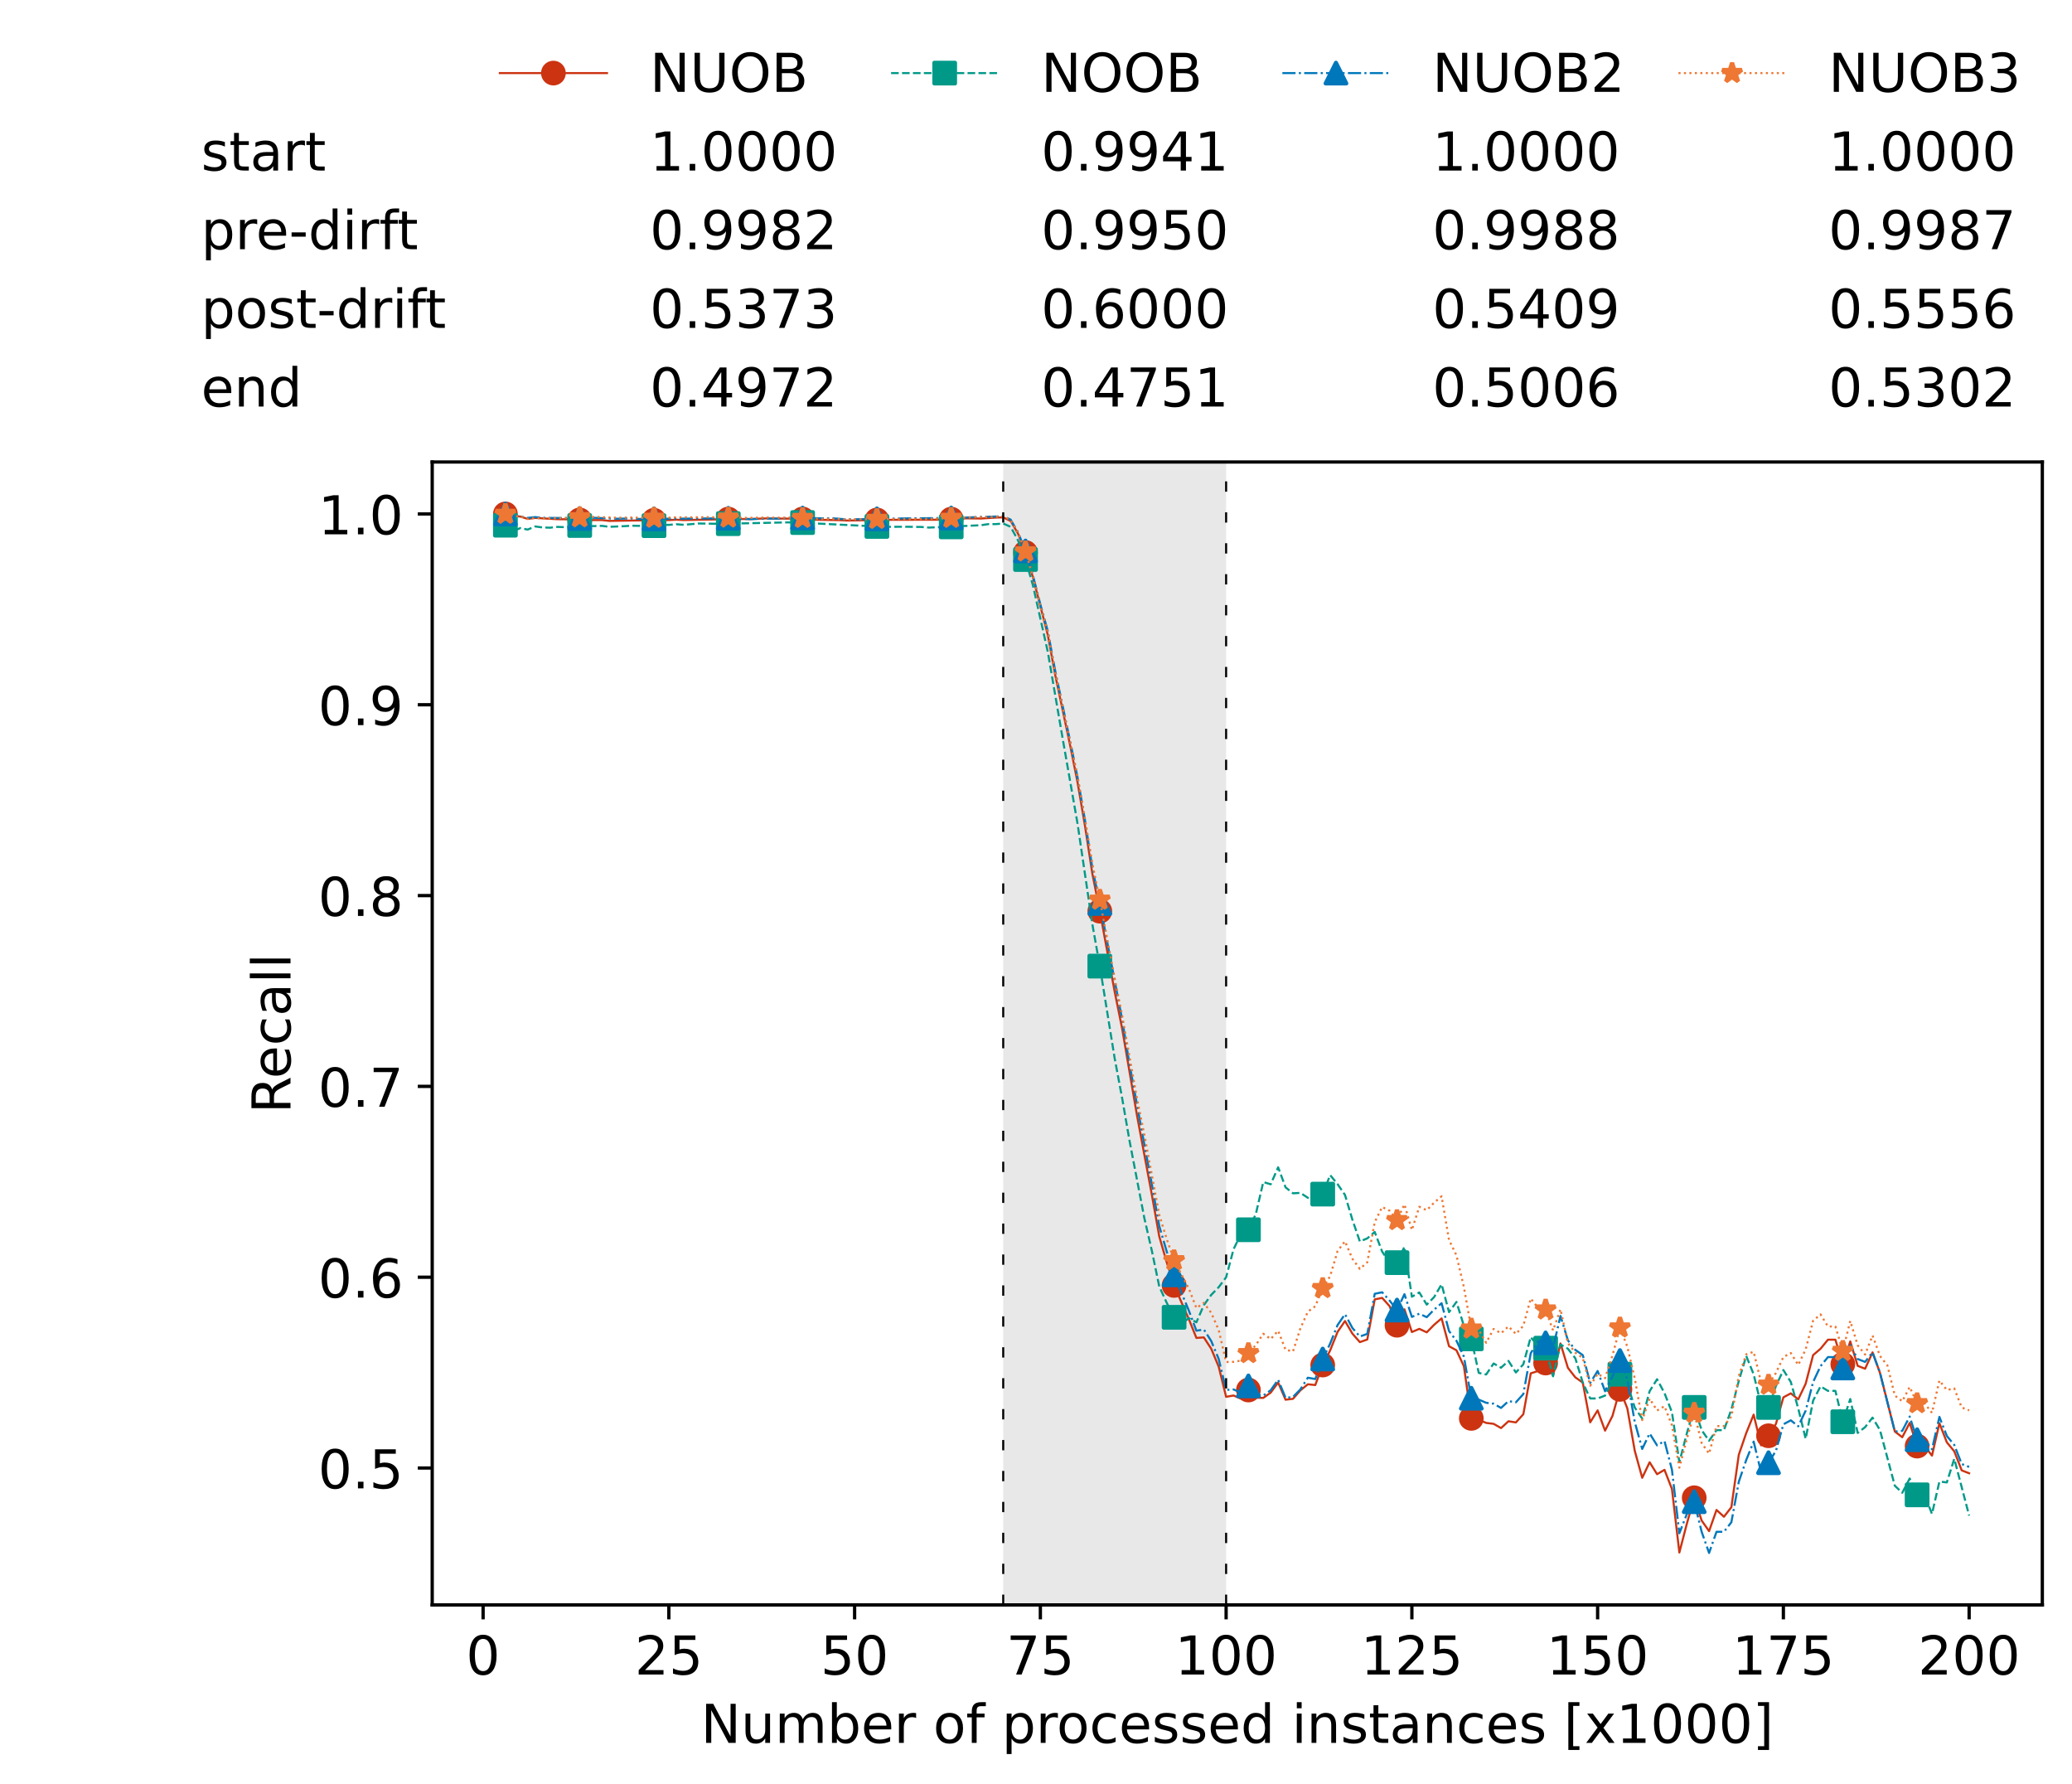 <?xml version="1.0" encoding="utf-8" standalone="no"?>
<!DOCTYPE svg PUBLIC "-//W3C//DTD SVG 1.1//EN"
  "http://www.w3.org/Graphics/SVG/1.1/DTD/svg11.dtd">
<!-- Created with matplotlib (https://matplotlib.org/) -->
<svg height="432.615pt" version="1.1" viewBox="0 0 502.65 432.615" width="502.65pt" xmlns="http://www.w3.org/2000/svg" xmlns:xlink="http://www.w3.org/1999/xlink">
 <defs>
  <style type="text/css">*{stroke-linecap:butt;stroke-linejoin:round;}</style>
 </defs>
 <g id="figure_1">
  <g id="patch_1">
   <path d="M 0 432.615 
L 502.65 432.615 
L 502.65 0 
L 0 0 
z
" style="fill:#ffffff;"/>
  </g>
  <g id="axes_1">
   <g id="patch_2">
    <path d="M 104.85 389.252 
L 495.45 389.252 
L 495.45 112.052 
L 104.85 112.052 
z
" style="fill:#ffffff;"/>
   </g>
   <g id="patch_3">
    <path clip-path="url(#p002a000280)" d="M 297.446 389.252 
L 297.446 112.052 
L 243.372 112.052 
L 243.372 389.252 
z
" style="fill:#d3d3d3;opacity:0.5;"/>
   </g>
   <g id="matplotlib.axis_1">
    <g id="xtick_1">
     <g id="line2d_1">
      <defs>
       <path d="M 0 0 
L 0 3.5 
" id="me0c64e19d7" style="stroke:#000000;stroke-width:0.8;"/>
      </defs>
      <g>
       <use style="stroke:#000000;stroke-width:0.8;" x="117.197" xlink:href="#me0c64e19d7" y="389.252"/>
      </g>
     </g>
     <g id="text_1">
      <!-- 0 -->
      <g transform="translate(113.061 406.13)scale(0.13 -0.13)">
       <defs>
        <path d="M 31.781 66.406 
Q 24.172 66.406 20.328 58.906 
Q 16.5 51.422 16.5 36.375 
Q 16.5 21.391 20.328 13.891 
Q 24.172 6.391 31.781 6.391 
Q 39.453 6.391 43.281 13.891 
Q 47.125 21.391 47.125 36.375 
Q 47.125 51.422 43.281 58.906 
Q 39.453 66.406 31.781 66.406 
z
M 31.781 74.219 
Q 44.047 74.219 50.516 64.516 
Q 56.984 54.828 56.984 36.375 
Q 56.984 17.969 50.516 8.266 
Q 44.047 -1.422 31.781 -1.422 
Q 19.531 -1.422 13.062 8.266 
Q 6.594 17.969 6.594 36.375 
Q 6.594 54.828 13.062 64.516 
Q 19.531 74.219 31.781 74.219 
z
" id="DejaVuSans-48"/>
       </defs>
       <use xlink:href="#DejaVuSans-48"/>
      </g>
     </g>
    </g>
    <g id="xtick_2">
     <g id="line2d_2">
      <g>
       <use style="stroke:#000000;stroke-width:0.8;" x="162.259" xlink:href="#me0c64e19d7" y="389.252"/>
      </g>
     </g>
     <g id="text_2">
      <!-- 25 -->
      <g transform="translate(153.988 406.13)scale(0.13 -0.13)">
       <defs>
        <path d="M 19.188 8.297 
L 53.609 8.297 
L 53.609 0 
L 7.328 0 
L 7.328 8.297 
Q 12.938 14.109 22.625 23.891 
Q 32.328 33.688 34.812 36.531 
Q 39.547 41.844 41.422 45.531 
Q 43.312 49.219 43.312 52.781 
Q 43.312 58.594 39.234 62.25 
Q 35.156 65.922 28.609 65.922 
Q 23.969 65.922 18.812 64.312 
Q 13.672 62.703 7.812 59.422 
L 7.812 69.391 
Q 13.766 71.781 18.938 73 
Q 24.125 74.219 28.422 74.219 
Q 39.75 74.219 46.484 68.547 
Q 53.219 62.891 53.219 53.422 
Q 53.219 48.922 51.531 44.891 
Q 49.859 40.875 45.406 35.406 
Q 44.188 33.984 37.641 27.219 
Q 31.109 20.453 19.188 8.297 
z
" id="DejaVuSans-50"/>
        <path d="M 10.797 72.906 
L 49.516 72.906 
L 49.516 64.594 
L 19.828 64.594 
L 19.828 46.734 
Q 21.969 47.469 24.109 47.828 
Q 26.266 48.188 28.422 48.188 
Q 40.625 48.188 47.75 41.5 
Q 54.891 34.812 54.891 23.391 
Q 54.891 11.625 47.562 5.094 
Q 40.234 -1.422 26.906 -1.422 
Q 22.312 -1.422 17.547 -0.641 
Q 12.797 0.141 7.719 1.703 
L 7.719 11.625 
Q 12.109 9.234 16.797 8.062 
Q 21.484 6.891 26.703 6.891 
Q 35.156 6.891 40.078 11.328 
Q 45.016 15.766 45.016 23.391 
Q 45.016 31 40.078 35.438 
Q 35.156 39.891 26.703 39.891 
Q 22.75 39.891 18.812 39.016 
Q 14.891 38.141 10.797 36.281 
z
" id="DejaVuSans-53"/>
       </defs>
       <use xlink:href="#DejaVuSans-50"/>
       <use x="63.623" xlink:href="#DejaVuSans-53"/>
      </g>
     </g>
    </g>
    <g id="xtick_3">
     <g id="line2d_3">
      <g>
       <use style="stroke:#000000;stroke-width:0.8;" x="207.322" xlink:href="#me0c64e19d7" y="389.252"/>
      </g>
     </g>
     <g id="text_3">
      <!-- 50 -->
      <g transform="translate(199.05 406.13)scale(0.13 -0.13)">
       <use xlink:href="#DejaVuSans-53"/>
       <use x="63.623" xlink:href="#DejaVuSans-48"/>
      </g>
     </g>
    </g>
    <g id="xtick_4">
     <g id="line2d_4">
      <g>
       <use style="stroke:#000000;stroke-width:0.8;" x="252.384" xlink:href="#me0c64e19d7" y="389.252"/>
      </g>
     </g>
     <g id="text_4">
      <!-- 75 -->
      <g transform="translate(244.113 406.13)scale(0.13 -0.13)">
       <defs>
        <path d="M 8.203 72.906 
L 55.078 72.906 
L 55.078 68.703 
L 28.609 0 
L 18.312 0 
L 43.219 64.594 
L 8.203 64.594 
z
" id="DejaVuSans-55"/>
       </defs>
       <use xlink:href="#DejaVuSans-55"/>
       <use x="63.623" xlink:href="#DejaVuSans-53"/>
      </g>
     </g>
    </g>
    <g id="xtick_5">
     <g id="line2d_5">
      <g>
       <use style="stroke:#000000;stroke-width:0.8;" x="297.446" xlink:href="#me0c64e19d7" y="389.252"/>
      </g>
     </g>
     <g id="text_5">
      <!-- 100 -->
      <g transform="translate(285.039 406.13)scale(0.13 -0.13)">
       <defs>
        <path d="M 12.406 8.297 
L 28.516 8.297 
L 28.516 63.922 
L 10.984 60.406 
L 10.984 69.391 
L 28.422 72.906 
L 38.281 72.906 
L 38.281 8.297 
L 54.391 8.297 
L 54.391 0 
L 12.406 0 
z
" id="DejaVuSans-49"/>
       </defs>
       <use xlink:href="#DejaVuSans-49"/>
       <use x="63.623" xlink:href="#DejaVuSans-48"/>
       <use x="127.246" xlink:href="#DejaVuSans-48"/>
      </g>
     </g>
    </g>
    <g id="xtick_6">
     <g id="line2d_6">
      <g>
       <use style="stroke:#000000;stroke-width:0.8;" x="342.509" xlink:href="#me0c64e19d7" y="389.252"/>
      </g>
     </g>
     <g id="text_6">
      <!-- 125 -->
      <g transform="translate(330.102 406.13)scale(0.13 -0.13)">
       <use xlink:href="#DejaVuSans-49"/>
       <use x="63.623" xlink:href="#DejaVuSans-50"/>
       <use x="127.246" xlink:href="#DejaVuSans-53"/>
      </g>
     </g>
    </g>
    <g id="xtick_7">
     <g id="line2d_7">
      <g>
       <use style="stroke:#000000;stroke-width:0.8;" x="387.571" xlink:href="#me0c64e19d7" y="389.252"/>
      </g>
     </g>
     <g id="text_7">
      <!-- 150 -->
      <g transform="translate(375.164 406.13)scale(0.13 -0.13)">
       <use xlink:href="#DejaVuSans-49"/>
       <use x="63.623" xlink:href="#DejaVuSans-53"/>
       <use x="127.246" xlink:href="#DejaVuSans-48"/>
      </g>
     </g>
    </g>
    <g id="xtick_8">
     <g id="line2d_8">
      <g>
       <use style="stroke:#000000;stroke-width:0.8;" x="432.633" xlink:href="#me0c64e19d7" y="389.252"/>
      </g>
     </g>
     <g id="text_8">
      <!-- 175 -->
      <g transform="translate(420.226 406.13)scale(0.13 -0.13)">
       <use xlink:href="#DejaVuSans-49"/>
       <use x="63.623" xlink:href="#DejaVuSans-55"/>
       <use x="127.246" xlink:href="#DejaVuSans-53"/>
      </g>
     </g>
    </g>
    <g id="xtick_9">
     <g id="line2d_9">
      <g>
       <use style="stroke:#000000;stroke-width:0.8;" x="477.695" xlink:href="#me0c64e19d7" y="389.252"/>
      </g>
     </g>
     <g id="text_9">
      <!-- 200 -->
      <g transform="translate(465.289 406.13)scale(0.13 -0.13)">
       <use xlink:href="#DejaVuSans-50"/>
       <use x="63.623" xlink:href="#DejaVuSans-48"/>
       <use x="127.246" xlink:href="#DejaVuSans-48"/>
      </g>
     </g>
    </g>
    <g id="text_10">
     <!-- Number of processed instances [x1000] -->
     <g transform="translate(170.025 422.711)scale(0.13 -0.13)">
      <defs>
       <path d="M 9.812 72.906 
L 23.094 72.906 
L 55.422 11.922 
L 55.422 72.906 
L 64.984 72.906 
L 64.984 0 
L 51.703 0 
L 19.391 60.984 
L 19.391 0 
L 9.812 0 
z
" id="DejaVuSans-78"/>
       <path d="M 8.5 21.578 
L 8.5 54.688 
L 17.484 54.688 
L 17.484 21.922 
Q 17.484 14.156 20.5 10.266 
Q 23.531 6.391 29.594 6.391 
Q 36.859 6.391 41.078 11.031 
Q 45.312 15.672 45.312 23.688 
L 45.312 54.688 
L 54.297 54.688 
L 54.297 0 
L 45.312 0 
L 45.312 8.406 
Q 42.047 3.422 37.719 1 
Q 33.406 -1.422 27.688 -1.422 
Q 18.266 -1.422 13.375 4.438 
Q 8.5 10.297 8.5 21.578 
z
M 31.109 56 
z
" id="DejaVuSans-117"/>
       <path d="M 52 44.188 
Q 55.375 50.25 60.062 53.125 
Q 64.75 56 71.094 56 
Q 79.641 56 84.281 50.016 
Q 88.922 44.047 88.922 33.016 
L 88.922 0 
L 79.891 0 
L 79.891 32.719 
Q 79.891 40.578 77.094 44.375 
Q 74.312 48.188 68.609 48.188 
Q 61.625 48.188 57.562 43.547 
Q 53.516 38.922 53.516 30.906 
L 53.516 0 
L 44.484 0 
L 44.484 32.719 
Q 44.484 40.625 41.703 44.406 
Q 38.922 48.188 33.109 48.188 
Q 26.219 48.188 22.156 43.531 
Q 18.109 38.875 18.109 30.906 
L 18.109 0 
L 9.078 0 
L 9.078 54.688 
L 18.109 54.688 
L 18.109 46.188 
Q 21.188 51.219 25.484 53.609 
Q 29.781 56 35.688 56 
Q 41.656 56 45.828 52.969 
Q 50 49.953 52 44.188 
z
" id="DejaVuSans-109"/>
       <path d="M 48.688 27.297 
Q 48.688 37.203 44.609 42.844 
Q 40.531 48.484 33.406 48.484 
Q 26.266 48.484 22.188 42.844 
Q 18.109 37.203 18.109 27.297 
Q 18.109 17.391 22.188 11.75 
Q 26.266 6.109 33.406 6.109 
Q 40.531 6.109 44.609 11.75 
Q 48.688 17.391 48.688 27.297 
z
M 18.109 46.391 
Q 20.953 51.266 25.266 53.625 
Q 29.594 56 35.594 56 
Q 45.562 56 51.781 48.094 
Q 58.016 40.188 58.016 27.297 
Q 58.016 14.406 51.781 6.484 
Q 45.562 -1.422 35.594 -1.422 
Q 29.594 -1.422 25.266 0.953 
Q 20.953 3.328 18.109 8.203 
L 18.109 0 
L 9.078 0 
L 9.078 75.984 
L 18.109 75.984 
z
" id="DejaVuSans-98"/>
       <path d="M 56.203 29.594 
L 56.203 25.203 
L 14.891 25.203 
Q 15.484 15.922 20.484 11.062 
Q 25.484 6.203 34.422 6.203 
Q 39.594 6.203 44.453 7.469 
Q 49.312 8.734 54.109 11.281 
L 54.109 2.781 
Q 49.266 0.734 44.188 -0.344 
Q 39.109 -1.422 33.891 -1.422 
Q 20.797 -1.422 13.156 6.188 
Q 5.516 13.812 5.516 26.812 
Q 5.516 40.234 12.766 48.109 
Q 20.016 56 32.328 56 
Q 43.359 56 49.781 48.891 
Q 56.203 41.797 56.203 29.594 
z
M 47.219 32.234 
Q 47.125 39.594 43.094 43.984 
Q 39.062 48.391 32.422 48.391 
Q 24.906 48.391 20.391 44.141 
Q 15.875 39.891 15.188 32.172 
z
" id="DejaVuSans-101"/>
       <path d="M 41.109 46.297 
Q 39.594 47.172 37.812 47.578 
Q 36.031 48 33.891 48 
Q 26.266 48 22.188 43.047 
Q 18.109 38.094 18.109 28.812 
L 18.109 0 
L 9.078 0 
L 9.078 54.688 
L 18.109 54.688 
L 18.109 46.188 
Q 20.953 51.172 25.484 53.578 
Q 30.031 56 36.531 56 
Q 37.453 56 38.578 55.875 
Q 39.703 55.766 41.062 55.516 
z
" id="DejaVuSans-114"/>
       <path id="DejaVuSans-32"/>
       <path d="M 30.609 48.391 
Q 23.391 48.391 19.188 42.75 
Q 14.984 37.109 14.984 27.297 
Q 14.984 17.484 19.156 11.844 
Q 23.344 6.203 30.609 6.203 
Q 37.797 6.203 41.984 11.859 
Q 46.188 17.531 46.188 27.297 
Q 46.188 37.016 41.984 42.703 
Q 37.797 48.391 30.609 48.391 
z
M 30.609 56 
Q 42.328 56 49.016 48.375 
Q 55.719 40.766 55.719 27.297 
Q 55.719 13.875 49.016 6.219 
Q 42.328 -1.422 30.609 -1.422 
Q 18.844 -1.422 12.172 6.219 
Q 5.516 13.875 5.516 27.297 
Q 5.516 40.766 12.172 48.375 
Q 18.844 56 30.609 56 
z
" id="DejaVuSans-111"/>
       <path d="M 37.109 75.984 
L 37.109 68.5 
L 28.516 68.5 
Q 23.688 68.5 21.797 66.547 
Q 19.922 64.594 19.922 59.516 
L 19.922 54.688 
L 34.719 54.688 
L 34.719 47.703 
L 19.922 47.703 
L 19.922 0 
L 10.891 0 
L 10.891 47.703 
L 2.297 47.703 
L 2.297 54.688 
L 10.891 54.688 
L 10.891 58.5 
Q 10.891 67.625 15.141 71.797 
Q 19.391 75.984 28.609 75.984 
z
" id="DejaVuSans-102"/>
       <path d="M 18.109 8.203 
L 18.109 -20.797 
L 9.078 -20.797 
L 9.078 54.688 
L 18.109 54.688 
L 18.109 46.391 
Q 20.953 51.266 25.266 53.625 
Q 29.594 56 35.594 56 
Q 45.562 56 51.781 48.094 
Q 58.016 40.188 58.016 27.297 
Q 58.016 14.406 51.781 6.484 
Q 45.562 -1.422 35.594 -1.422 
Q 29.594 -1.422 25.266 0.953 
Q 20.953 3.328 18.109 8.203 
z
M 48.688 27.297 
Q 48.688 37.203 44.609 42.844 
Q 40.531 48.484 33.406 48.484 
Q 26.266 48.484 22.188 42.844 
Q 18.109 37.203 18.109 27.297 
Q 18.109 17.391 22.188 11.75 
Q 26.266 6.109 33.406 6.109 
Q 40.531 6.109 44.609 11.75 
Q 48.688 17.391 48.688 27.297 
z
" id="DejaVuSans-112"/>
       <path d="M 48.781 52.594 
L 48.781 44.188 
Q 44.969 46.297 41.141 47.344 
Q 37.312 48.391 33.406 48.391 
Q 24.656 48.391 19.812 42.844 
Q 14.984 37.312 14.984 27.297 
Q 14.984 17.281 19.812 11.734 
Q 24.656 6.203 33.406 6.203 
Q 37.312 6.203 41.141 7.25 
Q 44.969 8.297 48.781 10.406 
L 48.781 2.094 
Q 45.016 0.344 40.984 -0.531 
Q 36.969 -1.422 32.422 -1.422 
Q 20.062 -1.422 12.781 6.344 
Q 5.516 14.109 5.516 27.297 
Q 5.516 40.672 12.859 48.328 
Q 20.219 56 33.016 56 
Q 37.156 56 41.109 55.141 
Q 45.062 54.297 48.781 52.594 
z
" id="DejaVuSans-99"/>
       <path d="M 44.281 53.078 
L 44.281 44.578 
Q 40.484 46.531 36.375 47.5 
Q 32.281 48.484 27.875 48.484 
Q 21.188 48.484 17.844 46.438 
Q 14.5 44.391 14.5 40.281 
Q 14.5 37.156 16.891 35.375 
Q 19.281 33.594 26.516 31.984 
L 29.594 31.297 
Q 39.156 29.25 43.188 25.516 
Q 47.219 21.781 47.219 15.094 
Q 47.219 7.469 41.188 3.016 
Q 35.156 -1.422 24.609 -1.422 
Q 20.219 -1.422 15.453 -0.562 
Q 10.688 0.297 5.422 2 
L 5.422 11.281 
Q 10.406 8.688 15.234 7.391 
Q 20.062 6.109 24.812 6.109 
Q 31.156 6.109 34.562 8.281 
Q 37.984 10.453 37.984 14.406 
Q 37.984 18.062 35.516 20.016 
Q 33.062 21.969 24.703 23.781 
L 21.578 24.516 
Q 13.234 26.266 9.516 29.906 
Q 5.812 33.547 5.812 39.891 
Q 5.812 47.609 11.281 51.797 
Q 16.75 56 26.812 56 
Q 31.781 56 36.172 55.266 
Q 40.578 54.547 44.281 53.078 
z
" id="DejaVuSans-115"/>
       <path d="M 45.406 46.391 
L 45.406 75.984 
L 54.391 75.984 
L 54.391 0 
L 45.406 0 
L 45.406 8.203 
Q 42.578 3.328 38.25 0.953 
Q 33.938 -1.422 27.875 -1.422 
Q 17.969 -1.422 11.734 6.484 
Q 5.516 14.406 5.516 27.297 
Q 5.516 40.188 11.734 48.094 
Q 17.969 56 27.875 56 
Q 33.938 56 38.25 53.625 
Q 42.578 51.266 45.406 46.391 
z
M 14.797 27.297 
Q 14.797 17.391 18.875 11.75 
Q 22.953 6.109 30.078 6.109 
Q 37.203 6.109 41.297 11.75 
Q 45.406 17.391 45.406 27.297 
Q 45.406 37.203 41.297 42.844 
Q 37.203 48.484 30.078 48.484 
Q 22.953 48.484 18.875 42.844 
Q 14.797 37.203 14.797 27.297 
z
" id="DejaVuSans-100"/>
       <path d="M 9.422 54.688 
L 18.406 54.688 
L 18.406 0 
L 9.422 0 
z
M 9.422 75.984 
L 18.406 75.984 
L 18.406 64.594 
L 9.422 64.594 
z
" id="DejaVuSans-105"/>
       <path d="M 54.891 33.016 
L 54.891 0 
L 45.906 0 
L 45.906 32.719 
Q 45.906 40.484 42.875 44.328 
Q 39.844 48.188 33.797 48.188 
Q 26.516 48.188 22.312 43.547 
Q 18.109 38.922 18.109 30.906 
L 18.109 0 
L 9.078 0 
L 9.078 54.688 
L 18.109 54.688 
L 18.109 46.188 
Q 21.344 51.125 25.703 53.562 
Q 30.078 56 35.797 56 
Q 45.219 56 50.047 50.172 
Q 54.891 44.344 54.891 33.016 
z
" id="DejaVuSans-110"/>
       <path d="M 18.312 70.219 
L 18.312 54.688 
L 36.812 54.688 
L 36.812 47.703 
L 18.312 47.703 
L 18.312 18.016 
Q 18.312 11.328 20.141 9.422 
Q 21.969 7.516 27.594 7.516 
L 36.812 7.516 
L 36.812 0 
L 27.594 0 
Q 17.188 0 13.234 3.875 
Q 9.281 7.766 9.281 18.016 
L 9.281 47.703 
L 2.688 47.703 
L 2.688 54.688 
L 9.281 54.688 
L 9.281 70.219 
z
" id="DejaVuSans-116"/>
       <path d="M 34.281 27.484 
Q 23.391 27.484 19.188 25 
Q 14.984 22.516 14.984 16.5 
Q 14.984 11.719 18.141 8.906 
Q 21.297 6.109 26.703 6.109 
Q 34.188 6.109 38.703 11.406 
Q 43.219 16.703 43.219 25.484 
L 43.219 27.484 
z
M 52.203 31.203 
L 52.203 0 
L 43.219 0 
L 43.219 8.297 
Q 40.141 3.328 35.547 0.953 
Q 30.953 -1.422 24.312 -1.422 
Q 15.922 -1.422 10.953 3.297 
Q 6 8.016 6 15.922 
Q 6 25.141 12.172 29.828 
Q 18.359 34.516 30.609 34.516 
L 43.219 34.516 
L 43.219 35.406 
Q 43.219 41.609 39.141 45 
Q 35.062 48.391 27.688 48.391 
Q 23 48.391 18.547 47.266 
Q 14.109 46.141 10.016 43.891 
L 10.016 52.203 
Q 14.938 54.109 19.578 55.047 
Q 24.219 56 28.609 56 
Q 40.484 56 46.344 49.844 
Q 52.203 43.703 52.203 31.203 
z
" id="DejaVuSans-97"/>
       <path d="M 8.594 75.984 
L 29.297 75.984 
L 29.297 69 
L 17.578 69 
L 17.578 -6.203 
L 29.297 -6.203 
L 29.297 -13.188 
L 8.594 -13.188 
z
" id="DejaVuSans-91"/>
       <path d="M 54.891 54.688 
L 35.109 28.078 
L 55.906 0 
L 45.312 0 
L 29.391 21.484 
L 13.484 0 
L 2.875 0 
L 24.125 28.609 
L 4.688 54.688 
L 15.281 54.688 
L 29.781 35.203 
L 44.281 54.688 
z
" id="DejaVuSans-120"/>
       <path d="M 30.422 75.984 
L 30.422 -13.188 
L 9.719 -13.188 
L 9.719 -6.203 
L 21.391 -6.203 
L 21.391 69 
L 9.719 69 
L 9.719 75.984 
z
" id="DejaVuSans-93"/>
      </defs>
      <use xlink:href="#DejaVuSans-78"/>
      <use x="74.805" xlink:href="#DejaVuSans-117"/>
      <use x="138.184" xlink:href="#DejaVuSans-109"/>
      <use x="235.596" xlink:href="#DejaVuSans-98"/>
      <use x="299.072" xlink:href="#DejaVuSans-101"/>
      <use x="360.596" xlink:href="#DejaVuSans-114"/>
      <use x="401.709" xlink:href="#DejaVuSans-32"/>
      <use x="433.496" xlink:href="#DejaVuSans-111"/>
      <use x="494.678" xlink:href="#DejaVuSans-102"/>
      <use x="529.883" xlink:href="#DejaVuSans-32"/>
      <use x="561.67" xlink:href="#DejaVuSans-112"/>
      <use x="625.146" xlink:href="#DejaVuSans-114"/>
      <use x="664.01" xlink:href="#DejaVuSans-111"/>
      <use x="725.191" xlink:href="#DejaVuSans-99"/>
      <use x="780.172" xlink:href="#DejaVuSans-101"/>
      <use x="841.695" xlink:href="#DejaVuSans-115"/>
      <use x="893.795" xlink:href="#DejaVuSans-115"/>
      <use x="945.895" xlink:href="#DejaVuSans-101"/>
      <use x="1007.418" xlink:href="#DejaVuSans-100"/>
      <use x="1070.895" xlink:href="#DejaVuSans-32"/>
      <use x="1102.682" xlink:href="#DejaVuSans-105"/>
      <use x="1130.465" xlink:href="#DejaVuSans-110"/>
      <use x="1193.844" xlink:href="#DejaVuSans-115"/>
      <use x="1245.943" xlink:href="#DejaVuSans-116"/>
      <use x="1285.152" xlink:href="#DejaVuSans-97"/>
      <use x="1346.432" xlink:href="#DejaVuSans-110"/>
      <use x="1409.811" xlink:href="#DejaVuSans-99"/>
      <use x="1464.791" xlink:href="#DejaVuSans-101"/>
      <use x="1526.314" xlink:href="#DejaVuSans-115"/>
      <use x="1578.414" xlink:href="#DejaVuSans-32"/>
      <use x="1610.201" xlink:href="#DejaVuSans-91"/>
      <use x="1649.215" xlink:href="#DejaVuSans-120"/>
      <use x="1708.395" xlink:href="#DejaVuSans-49"/>
      <use x="1772.018" xlink:href="#DejaVuSans-48"/>
      <use x="1835.641" xlink:href="#DejaVuSans-48"/>
      <use x="1899.264" xlink:href="#DejaVuSans-48"/>
      <use x="1962.887" xlink:href="#DejaVuSans-93"/>
     </g>
    </g>
   </g>
   <g id="matplotlib.axis_2">
    <g id="ytick_1">
     <g id="line2d_10">
      <defs>
       <path d="M 0 0 
L -3.5 0 
" id="m49e0167499" style="stroke:#000000;stroke-width:0.8;"/>
      </defs>
      <g>
       <use style="stroke:#000000;stroke-width:0.8;" x="104.85" xlink:href="#m49e0167499" y="356.042"/>
      </g>
     </g>
     <g id="text_11">
      <!-- 0.5 -->
      <g transform="translate(77.176 360.981)scale(0.13 -0.13)">
       <defs>
        <path d="M 10.688 12.406 
L 21 12.406 
L 21 0 
L 10.688 0 
z
" id="DejaVuSans-46"/>
       </defs>
       <use xlink:href="#DejaVuSans-48"/>
       <use x="63.623" xlink:href="#DejaVuSans-46"/>
       <use x="95.41" xlink:href="#DejaVuSans-53"/>
      </g>
     </g>
    </g>
    <g id="ytick_2">
     <g id="line2d_11">
      <g>
       <use style="stroke:#000000;stroke-width:0.8;" x="104.85" xlink:href="#m49e0167499" y="309.764"/>
      </g>
     </g>
     <g id="text_12">
      <!-- 0.6 -->
      <g transform="translate(77.176 314.703)scale(0.13 -0.13)">
       <defs>
        <path d="M 33.016 40.375 
Q 26.375 40.375 22.484 35.828 
Q 18.609 31.297 18.609 23.391 
Q 18.609 15.531 22.484 10.953 
Q 26.375 6.391 33.016 6.391 
Q 39.656 6.391 43.531 10.953 
Q 47.406 15.531 47.406 23.391 
Q 47.406 31.297 43.531 35.828 
Q 39.656 40.375 33.016 40.375 
z
M 52.594 71.297 
L 52.594 62.312 
Q 48.875 64.062 45.094 64.984 
Q 41.312 65.922 37.594 65.922 
Q 27.828 65.922 22.672 59.328 
Q 17.531 52.734 16.797 39.406 
Q 19.672 43.656 24.016 45.922 
Q 28.375 48.188 33.594 48.188 
Q 44.578 48.188 50.953 41.516 
Q 57.328 34.859 57.328 23.391 
Q 57.328 12.156 50.688 5.359 
Q 44.047 -1.422 33.016 -1.422 
Q 20.359 -1.422 13.672 8.266 
Q 6.984 17.969 6.984 36.375 
Q 6.984 53.656 15.188 63.938 
Q 23.391 74.219 37.203 74.219 
Q 40.922 74.219 44.703 73.484 
Q 48.484 72.75 52.594 71.297 
z
" id="DejaVuSans-54"/>
       </defs>
       <use xlink:href="#DejaVuSans-48"/>
       <use x="63.623" xlink:href="#DejaVuSans-46"/>
       <use x="95.41" xlink:href="#DejaVuSans-54"/>
      </g>
     </g>
    </g>
    <g id="ytick_3">
     <g id="line2d_12">
      <g>
       <use style="stroke:#000000;stroke-width:0.8;" x="104.85" xlink:href="#m49e0167499" y="263.486"/>
      </g>
     </g>
     <g id="text_13">
      <!-- 0.7 -->
      <g transform="translate(77.176 268.425)scale(0.13 -0.13)">
       <use xlink:href="#DejaVuSans-48"/>
       <use x="63.623" xlink:href="#DejaVuSans-46"/>
       <use x="95.41" xlink:href="#DejaVuSans-55"/>
      </g>
     </g>
    </g>
    <g id="ytick_4">
     <g id="line2d_13">
      <g>
       <use style="stroke:#000000;stroke-width:0.8;" x="104.85" xlink:href="#m49e0167499" y="217.208"/>
      </g>
     </g>
     <g id="text_14">
      <!-- 0.8 -->
      <g transform="translate(77.176 222.147)scale(0.13 -0.13)">
       <defs>
        <path d="M 31.781 34.625 
Q 24.75 34.625 20.719 30.859 
Q 16.703 27.094 16.703 20.516 
Q 16.703 13.922 20.719 10.156 
Q 24.75 6.391 31.781 6.391 
Q 38.812 6.391 42.859 10.172 
Q 46.922 13.969 46.922 20.516 
Q 46.922 27.094 42.891 30.859 
Q 38.875 34.625 31.781 34.625 
z
M 21.922 38.812 
Q 15.578 40.375 12.031 44.719 
Q 8.5 49.078 8.5 55.328 
Q 8.5 64.062 14.719 69.141 
Q 20.953 74.219 31.781 74.219 
Q 42.672 74.219 48.875 69.141 
Q 55.078 64.062 55.078 55.328 
Q 55.078 49.078 51.531 44.719 
Q 48 40.375 41.703 38.812 
Q 48.828 37.156 52.797 32.312 
Q 56.781 27.484 56.781 20.516 
Q 56.781 9.906 50.312 4.234 
Q 43.844 -1.422 31.781 -1.422 
Q 19.734 -1.422 13.25 4.234 
Q 6.781 9.906 6.781 20.516 
Q 6.781 27.484 10.781 32.312 
Q 14.797 37.156 21.922 38.812 
z
M 18.312 54.391 
Q 18.312 48.734 21.844 45.562 
Q 25.391 42.391 31.781 42.391 
Q 38.141 42.391 41.719 45.562 
Q 45.312 48.734 45.312 54.391 
Q 45.312 60.062 41.719 63.234 
Q 38.141 66.406 31.781 66.406 
Q 25.391 66.406 21.844 63.234 
Q 18.312 60.062 18.312 54.391 
z
" id="DejaVuSans-56"/>
       </defs>
       <use xlink:href="#DejaVuSans-48"/>
       <use x="63.623" xlink:href="#DejaVuSans-46"/>
       <use x="95.41" xlink:href="#DejaVuSans-56"/>
      </g>
     </g>
    </g>
    <g id="ytick_5">
     <g id="line2d_14">
      <g>
       <use style="stroke:#000000;stroke-width:0.8;" x="104.85" xlink:href="#m49e0167499" y="170.93"/>
      </g>
     </g>
     <g id="text_15">
      <!-- 0.9 -->
      <g transform="translate(77.176 175.869)scale(0.13 -0.13)">
       <defs>
        <path d="M 10.984 1.516 
L 10.984 10.5 
Q 14.703 8.734 18.5 7.812 
Q 22.312 6.891 25.984 6.891 
Q 35.75 6.891 40.891 13.453 
Q 46.047 20.016 46.781 33.406 
Q 43.953 29.203 39.594 26.953 
Q 35.25 24.703 29.984 24.703 
Q 19.047 24.703 12.672 31.312 
Q 6.297 37.938 6.297 49.422 
Q 6.297 60.641 12.938 67.422 
Q 19.578 74.219 30.609 74.219 
Q 43.266 74.219 49.922 64.516 
Q 56.594 54.828 56.594 36.375 
Q 56.594 19.141 48.406 8.859 
Q 40.234 -1.422 26.422 -1.422 
Q 22.703 -1.422 18.891 -0.688 
Q 15.094 0.047 10.984 1.516 
z
M 30.609 32.422 
Q 37.25 32.422 41.125 36.953 
Q 45.016 41.5 45.016 49.422 
Q 45.016 57.281 41.125 61.844 
Q 37.25 66.406 30.609 66.406 
Q 23.969 66.406 20.094 61.844 
Q 16.219 57.281 16.219 49.422 
Q 16.219 41.5 20.094 36.953 
Q 23.969 32.422 30.609 32.422 
z
" id="DejaVuSans-57"/>
       </defs>
       <use xlink:href="#DejaVuSans-48"/>
       <use x="63.623" xlink:href="#DejaVuSans-46"/>
       <use x="95.41" xlink:href="#DejaVuSans-57"/>
      </g>
     </g>
    </g>
    <g id="ytick_6">
     <g id="line2d_15">
      <g>
       <use style="stroke:#000000;stroke-width:0.8;" x="104.85" xlink:href="#m49e0167499" y="124.652"/>
      </g>
     </g>
     <g id="text_16">
      <!-- 1.0 -->
      <g transform="translate(77.176 129.591)scale(0.13 -0.13)">
       <use xlink:href="#DejaVuSans-49"/>
       <use x="63.623" xlink:href="#DejaVuSans-46"/>
       <use x="95.41" xlink:href="#DejaVuSans-48"/>
      </g>
     </g>
    </g>
    <g id="text_17">
     <!-- Recall -->
     <g transform="translate(70.472 270.044)rotate(-90)scale(0.13 -0.13)">
      <defs>
       <path d="M 44.391 34.188 
Q 47.562 33.109 50.562 29.594 
Q 53.562 26.078 56.594 19.922 
L 66.609 0 
L 56 0 
L 46.688 18.703 
Q 43.062 26.031 39.672 28.422 
Q 36.281 30.812 30.422 30.812 
L 19.672 30.812 
L 19.672 0 
L 9.812 0 
L 9.812 72.906 
L 32.078 72.906 
Q 44.578 72.906 50.734 67.672 
Q 56.891 62.453 56.891 51.906 
Q 56.891 45.016 53.688 40.469 
Q 50.484 35.938 44.391 34.188 
z
M 19.672 64.797 
L 19.672 38.922 
L 32.078 38.922 
Q 39.203 38.922 42.844 42.219 
Q 46.484 45.516 46.484 51.906 
Q 46.484 58.297 42.844 61.547 
Q 39.203 64.797 32.078 64.797 
z
" id="DejaVuSans-82"/>
       <path d="M 9.422 75.984 
L 18.406 75.984 
L 18.406 0 
L 9.422 0 
z
" id="DejaVuSans-108"/>
      </defs>
      <use xlink:href="#DejaVuSans-82"/>
      <use x="64.982" xlink:href="#DejaVuSans-101"/>
      <use x="126.506" xlink:href="#DejaVuSans-99"/>
      <use x="181.486" xlink:href="#DejaVuSans-97"/>
      <use x="242.766" xlink:href="#DejaVuSans-108"/>
      <use x="270.549" xlink:href="#DejaVuSans-108"/>
     </g>
    </g>
   </g>
   <g id="line2d_16"/>
   <g id="line2d_17"/>
   <g id="line2d_18"/>
   <g id="line2d_19"/>
   <g id="line2d_20"/>
   <g id="line2d_21">
    <path clip-path="url(#p002a000280)" d="M 122.605 124.652 
L 124.407 125.129 
L 126.21 125.275 
L 128.012 125.85 
L 129.815 125.61 
L 135.222 125.925 
L 138.827 125.958 
L 142.432 126.148 
L 146.037 126.137 
L 147.839 126.338 
L 156.852 126.189 
L 162.259 126.141 
L 164.062 126.041 
L 165.864 126.132 
L 178.482 125.885 
L 182.087 125.875 
L 185.692 125.739 
L 191.099 125.786 
L 192.902 125.741 
L 198.309 126.065 
L 203.717 126.157 
L 205.519 126.251 
L 216.334 126.076 
L 228.952 126.045 
L 234.359 125.717 
L 237.964 125.761 
L 241.569 125.532 
L 243.372 125.485 
L 245.174 126.347 
L 246.976 129.456 
L 248.779 134.01 
L 250.581 140.004 
L 254.186 153.988 
L 255.989 163.719 
L 259.594 180.721 
L 261.396 189.701 
L 263.199 200.253 
L 265.001 211.941 
L 266.804 220.988 
L 270.409 240.514 
L 272.211 249.417 
L 275.816 270.484 
L 279.421 289.732 
L 281.224 299.861 
L 283.026 306.118 
L 284.829 311.759 
L 288.434 320.013 
L 290.236 324.492 
L 292.039 324.365 
L 293.841 327.131 
L 295.644 331.466 
L 297.446 338.771 
L 299.249 338.458 
L 301.051 339.229 
L 302.854 337.124 
L 304.656 338.992 
L 306.459 339.041 
L 308.261 337.761 
L 310.064 335.311 
L 311.866 339.476 
L 313.669 339.261 
L 315.471 337.197 
L 317.274 335.733 
L 319.076 335.922 
L 320.879 331.067 
L 322.681 327.53 
L 324.484 323.024 
L 326.286 320.394 
L 328.089 323.46 
L 329.891 325.511 
L 331.694 324.872 
L 333.496 315.149 
L 335.299 314.782 
L 337.101 316.785 
L 338.904 321.412 
L 340.706 317.556 
L 342.509 323.065 
L 344.311 322.294 
L 346.114 323.135 
L 347.916 321.295 
L 349.719 319.752 
L 351.521 326.501 
L 353.324 327.491 
L 355.126 331.347 
L 356.928 344.005 
L 358.731 344.335 
L 360.533 345.106 
L 362.336 345.329 
L 364.138 346.357 
L 365.941 344.705 
L 367.743 344.985 
L 369.546 343.002 
L 371.348 333.085 
L 373.151 332.506 
L 374.953 330.578 
L 376.756 333.545 
L 378.558 325.832 
L 380.361 331.745 
L 382.163 334.059 
L 383.966 335.321 
L 385.768 344.962 
L 387.571 342.07 
L 389.373 346.978 
L 391.176 343.397 
L 392.978 336.97 
L 394.781 341.598 
L 396.583 351.882 
L 398.386 358.408 
L 400.188 354.648 
L 401.991 357.54 
L 403.793 356.488 
L 405.596 361.116 
L 407.398 376.542 
L 409.201 369.601 
L 411.003 363.265 
L 412.806 368.783 
L 414.608 371.354 
L 416.411 366.212 
L 418.213 367.864 
L 420.016 365.551 
L 421.818 352.824 
L 423.621 347.565 
L 425.423 343.1 
L 427.226 350.537 
L 429.028 348.223 
L 430.831 345.331 
L 432.633 338.904 
L 434.436 337.939 
L 436.238 339.386 
L 438.041 335.603 
L 439.843 328.662 
L 441.646 327.119 
L 443.448 324.915 
L 445.251 324.915 
L 447.053 330.865 
L 448.856 325.347 
L 450.658 331.261 
L 452.461 331.962 
L 454.263 327.995 
L 456.066 332.954 
L 459.671 347.196 
L 461.473 348.576 
L 463.276 345.105 
L 465.078 350.725 
L 466.881 350.725 
L 468.683 353.039 
L 470.485 345.188 
L 472.288 349.816 
L 474.09 351.991 
L 475.893 356.619 
L 477.695 357.32 
L 477.695 357.32 
" style="fill:none;stroke:#cc3311;stroke-linecap:square;stroke-width:0.5;"/>
    <defs>
     <path d="M 0 2.5 
C 0.663 2.5 1.299 2.237 1.768 1.768 
C 2.237 1.299 2.5 0.663 2.5 0 
C 2.5 -0.663 2.237 -1.299 1.768 -1.768 
C 1.299 -2.237 0.663 -2.5 0 -2.5 
C -0.663 -2.5 -1.299 -2.237 -1.768 -1.768 
C -2.237 -1.299 -2.5 -0.663 -2.5 0 
C -2.5 0.663 -2.237 1.299 -1.768 1.768 
C -1.299 2.237 -0.663 2.5 0 2.5 
z
" id="mee30267199" style="stroke:#cc3311;"/>
    </defs>
    <g clip-path="url(#p002a000280)">
     <use style="fill:#cc3311;stroke:#cc3311;" x="122.605" xlink:href="#mee30267199" y="124.652"/>
     <use style="fill:#cc3311;stroke:#cc3311;" x="140.629" xlink:href="#mee30267199" y="126.105"/>
     <use style="fill:#cc3311;stroke:#cc3311;" x="158.654" xlink:href="#mee30267199" y="126.189"/>
     <use style="fill:#cc3311;stroke:#cc3311;" x="176.679" xlink:href="#mee30267199" y="125.895"/>
     <use style="fill:#cc3311;stroke:#cc3311;" x="194.704" xlink:href="#mee30267199" y="125.877"/>
     <use style="fill:#cc3311;stroke:#cc3311;" x="212.729" xlink:href="#mee30267199" y="126.11"/>
     <use style="fill:#cc3311;stroke:#cc3311;" x="230.754" xlink:href="#mee30267199" y="125.909"/>
     <use style="fill:#cc3311;stroke:#cc3311;" x="248.779" xlink:href="#mee30267199" y="134.01"/>
     <use style="fill:#cc3311;stroke:#cc3311;" x="266.804" xlink:href="#mee30267199" y="220.988"/>
     <use style="fill:#cc3311;stroke:#cc3311;" x="284.829" xlink:href="#mee30267199" y="311.759"/>
     <use style="fill:#cc3311;stroke:#cc3311;" x="302.854" xlink:href="#mee30267199" y="337.124"/>
     <use style="fill:#cc3311;stroke:#cc3311;" x="320.879" xlink:href="#mee30267199" y="331.067"/>
     <use style="fill:#cc3311;stroke:#cc3311;" x="338.904" xlink:href="#mee30267199" y="321.412"/>
     <use style="fill:#cc3311;stroke:#cc3311;" x="356.928" xlink:href="#mee30267199" y="344.005"/>
     <use style="fill:#cc3311;stroke:#cc3311;" x="374.953" xlink:href="#mee30267199" y="330.578"/>
     <use style="fill:#cc3311;stroke:#cc3311;" x="392.978" xlink:href="#mee30267199" y="336.97"/>
     <use style="fill:#cc3311;stroke:#cc3311;" x="411.003" xlink:href="#mee30267199" y="363.265"/>
     <use style="fill:#cc3311;stroke:#cc3311;" x="429.028" xlink:href="#mee30267199" y="348.223"/>
     <use style="fill:#cc3311;stroke:#cc3311;" x="447.053" xlink:href="#mee30267199" y="330.865"/>
     <use style="fill:#cc3311;stroke:#cc3311;" x="465.078" xlink:href="#mee30267199" y="350.725"/>
    </g>
   </g>
   <g id="line2d_22"/>
   <g id="line2d_23"/>
   <g id="line2d_24"/>
   <g id="line2d_25"/>
   <g id="line2d_26">
    <path clip-path="url(#p002a000280)" d="M 122.605 127.379 
L 124.407 128.878 
L 126.21 128.079 
L 128.012 128.44 
L 129.815 127.682 
L 131.617 127.928 
L 133.419 127.985 
L 135.222 127.787 
L 137.024 127.858 
L 140.629 127.452 
L 142.432 127.629 
L 146.037 127.541 
L 147.839 127.77 
L 151.444 127.614 
L 153.247 127.501 
L 155.049 127.539 
L 156.852 127.44 
L 158.654 127.492 
L 160.457 127.297 
L 162.259 127.296 
L 164.062 127.145 
L 165.864 127.282 
L 169.469 126.965 
L 174.877 127.051 
L 191.099 126.695 
L 198.309 126.974 
L 214.532 127.776 
L 219.939 127.756 
L 223.544 127.809 
L 225.347 127.958 
L 237.964 127.385 
L 239.767 127.114 
L 241.569 127.113 
L 243.372 126.971 
L 245.174 127.776 
L 246.976 131.088 
L 248.779 135.705 
L 250.581 141.976 
L 254.186 158.086 
L 257.791 179.123 
L 261.396 199.722 
L 265.001 224.204 
L 266.804 234.317 
L 270.409 256.689 
L 272.211 266.297 
L 274.014 276.679 
L 277.619 295.493 
L 279.421 303.314 
L 281.224 312.006 
L 283.026 315.953 
L 284.829 319.493 
L 286.631 320.949 
L 288.434 319.724 
L 290.236 320.698 
L 292.039 316.542 
L 293.841 314.044 
L 295.644 312.184 
L 297.446 309.784 
L 299.249 302.988 
L 301.051 299.252 
L 302.854 298.259 
L 304.656 294.442 
L 306.459 286.689 
L 308.261 287.23 
L 310.064 283.112 
L 311.866 287.971 
L 313.669 289.418 
L 315.471 289.309 
L 317.274 290.509 
L 319.076 290.744 
L 320.879 289.611 
L 322.681 285.001 
L 324.484 287.193 
L 326.286 289.822 
L 328.089 295.854 
L 329.891 301.098 
L 331.694 300.345 
L 333.496 298.79 
L 335.299 303.564 
L 337.101 306.234 
L 338.904 306.234 
L 340.706 302.378 
L 342.509 314.498 
L 344.311 313.47 
L 346.114 316.415 
L 347.916 314.574 
L 349.719 311.489 
L 351.521 318.238 
L 353.324 315.763 
L 355.126 321.548 
L 356.928 324.712 
L 358.731 332.976 
L 360.533 333.362 
L 362.336 330.692 
L 364.138 331.72 
L 365.941 330.067 
L 367.743 332.872 
L 369.546 330.889 
L 371.348 324.278 
L 373.151 326.592 
L 374.953 326.977 
L 376.756 333.8 
L 378.558 326.087 
L 380.361 327.116 
L 382.163 329.429 
L 383.966 335.319 
L 385.768 339.176 
L 387.571 339.176 
L 389.373 338.475 
L 391.176 334.894 
L 392.978 333.287 
L 394.781 335.601 
L 396.583 341.386 
L 398.386 344.055 
L 400.188 337.403 
L 401.991 334.511 
L 403.793 337.876 
L 405.596 342.504 
L 407.398 354.624 
L 409.201 347.683 
L 411.003 341.347 
L 412.806 346.865 
L 414.608 349.436 
L 416.411 346.865 
L 418.213 346.865 
L 420.016 341.851 
L 421.818 334.91 
L 423.621 328.862 
L 425.423 333.327 
L 427.226 340.765 
L 429.028 341.343 
L 430.831 336.137 
L 432.633 332.281 
L 434.436 335.173 
L 436.238 341.615 
L 438.041 348.957 
L 439.843 339.702 
L 441.646 336.231 
L 443.448 337.333 
L 445.251 337.333 
L 447.053 344.825 
L 448.856 339.308 
L 450.658 347.535 
L 452.461 346.132 
L 454.263 343.819 
L 456.066 346.849 
L 459.671 360.349 
L 461.473 362.053 
L 463.276 358.583 
L 465.078 362.549 
L 466.881 362.549 
L 468.683 367.177 
L 470.485 359.326 
L 472.288 359.537 
L 474.09 353.801 
L 477.695 367.58 
L 477.695 367.58 
" style="fill:none;stroke:#009988;stroke-dasharray:1.85,0.8;stroke-dashoffset:0;stroke-width:0.5;"/>
    <defs>
     <path d="M -2.5 2.5 
L 2.5 2.5 
L 2.5 -2.5 
L -2.5 -2.5 
z
" id="ma0c7a153f6" style="stroke:#009988;stroke-linejoin:miter;"/>
    </defs>
    <g clip-path="url(#p002a000280)">
     <use style="fill:#009988;stroke:#009988;stroke-linejoin:miter;" x="122.605" xlink:href="#ma0c7a153f6" y="127.379"/>
     <use style="fill:#009988;stroke:#009988;stroke-linejoin:miter;" x="140.629" xlink:href="#ma0c7a153f6" y="127.452"/>
     <use style="fill:#009988;stroke:#009988;stroke-linejoin:miter;" x="158.654" xlink:href="#ma0c7a153f6" y="127.492"/>
     <use style="fill:#009988;stroke:#009988;stroke-linejoin:miter;" x="176.679" xlink:href="#ma0c7a153f6" y="127.003"/>
     <use style="fill:#009988;stroke:#009988;stroke-linejoin:miter;" x="194.704" xlink:href="#ma0c7a153f6" y="126.735"/>
     <use style="fill:#009988;stroke:#009988;stroke-linejoin:miter;" x="212.729" xlink:href="#ma0c7a153f6" y="127.674"/>
     <use style="fill:#009988;stroke:#009988;stroke-linejoin:miter;" x="230.754" xlink:href="#ma0c7a153f6" y="127.778"/>
     <use style="fill:#009988;stroke:#009988;stroke-linejoin:miter;" x="248.779" xlink:href="#ma0c7a153f6" y="135.705"/>
     <use style="fill:#009988;stroke:#009988;stroke-linejoin:miter;" x="266.804" xlink:href="#ma0c7a153f6" y="234.317"/>
     <use style="fill:#009988;stroke:#009988;stroke-linejoin:miter;" x="284.829" xlink:href="#ma0c7a153f6" y="319.493"/>
     <use style="fill:#009988;stroke:#009988;stroke-linejoin:miter;" x="302.854" xlink:href="#ma0c7a153f6" y="298.259"/>
     <use style="fill:#009988;stroke:#009988;stroke-linejoin:miter;" x="320.879" xlink:href="#ma0c7a153f6" y="289.611"/>
     <use style="fill:#009988;stroke:#009988;stroke-linejoin:miter;" x="338.904" xlink:href="#ma0c7a153f6" y="306.234"/>
     <use style="fill:#009988;stroke:#009988;stroke-linejoin:miter;" x="356.928" xlink:href="#ma0c7a153f6" y="324.712"/>
     <use style="fill:#009988;stroke:#009988;stroke-linejoin:miter;" x="374.953" xlink:href="#ma0c7a153f6" y="326.977"/>
     <use style="fill:#009988;stroke:#009988;stroke-linejoin:miter;" x="392.978" xlink:href="#ma0c7a153f6" y="333.287"/>
     <use style="fill:#009988;stroke:#009988;stroke-linejoin:miter;" x="411.003" xlink:href="#ma0c7a153f6" y="341.347"/>
     <use style="fill:#009988;stroke:#009988;stroke-linejoin:miter;" x="429.028" xlink:href="#ma0c7a153f6" y="341.343"/>
     <use style="fill:#009988;stroke:#009988;stroke-linejoin:miter;" x="447.053" xlink:href="#ma0c7a153f6" y="344.825"/>
     <use style="fill:#009988;stroke:#009988;stroke-linejoin:miter;" x="465.078" xlink:href="#ma0c7a153f6" y="362.549"/>
    </g>
   </g>
   <g id="line2d_27"/>
   <g id="line2d_28"/>
   <g id="line2d_29"/>
   <g id="line2d_30"/>
   <g id="line2d_31">
    <path clip-path="url(#p002a000280)" d="M 122.605 124.652 
L 124.407 125.129 
L 126.21 125.275 
L 128.012 125.606 
L 129.815 125.415 
L 131.617 125.588 
L 138.827 125.672 
L 140.629 125.756 
L 144.234 125.586 
L 149.642 125.81 
L 153.247 125.733 
L 155.049 125.863 
L 176.679 125.698 
L 182.087 125.911 
L 185.692 125.776 
L 189.297 125.776 
L 191.099 125.598 
L 196.507 125.644 
L 200.112 125.741 
L 201.914 125.696 
L 205.519 125.972 
L 219.939 125.721 
L 230.754 125.632 
L 243.372 125.209 
L 245.174 126.026 
L 246.976 129.131 
L 248.779 133.632 
L 250.581 139.573 
L 252.384 146.595 
L 254.186 153.049 
L 255.989 162.709 
L 259.594 179.703 
L 261.396 188.481 
L 263.199 198.877 
L 265.001 210.565 
L 266.804 219.132 
L 272.211 247.193 
L 274.014 258.118 
L 277.619 277.608 
L 279.421 287.167 
L 281.224 297.342 
L 283.026 303.505 
L 284.829 309.199 
L 288.434 317.939 
L 290.236 322.743 
L 292.039 322.437 
L 293.841 325.26 
L 295.644 329.594 
L 297.446 337.1 
L 299.249 336.988 
L 301.051 337.76 
L 302.854 336.135 
L 304.656 338.162 
L 306.459 338.466 
L 308.261 337.186 
L 310.064 334.628 
L 311.866 339.024 
L 313.669 338.809 
L 315.471 336.962 
L 317.274 334.137 
L 319.076 334.467 
L 320.879 329.612 
L 322.681 325.872 
L 324.484 321.366 
L 326.286 318.736 
L 328.089 322.098 
L 329.891 324.15 
L 331.694 323.511 
L 333.496 313.788 
L 335.299 313.421 
L 337.101 315.423 
L 338.904 317.737 
L 340.706 313.881 
L 342.509 319.39 
L 344.311 318.619 
L 346.114 319.46 
L 347.916 317.62 
L 349.719 316.077 
L 351.521 322.826 
L 353.324 325.177 
L 355.126 329.033 
L 356.928 339.12 
L 358.731 339.45 
L 360.533 340.222 
L 362.336 340.444 
L 364.138 341.472 
L 365.941 339.82 
L 367.743 340.1 
L 369.546 338.117 
L 371.348 328.2 
L 373.151 325.308 
L 374.953 325.693 
L 376.756 326.88 
L 378.558 319.167 
L 380.361 325.08 
L 382.163 327.394 
L 383.966 328.656 
L 385.768 335.405 
L 387.571 332.513 
L 389.373 337.421 
L 391.176 333.84 
L 392.978 329.984 
L 394.781 334.611 
L 396.583 344.895 
L 398.386 351.422 
L 400.188 347.662 
L 401.991 350.554 
L 403.793 349.502 
L 405.596 356.444 
L 407.398 371.87 
L 409.201 367.242 
L 411.003 364.212 
L 412.806 371.51 
L 414.608 376.652 
L 416.411 371.51 
L 418.213 371.51 
L 420.016 369.196 
L 421.818 359.362 
L 423.621 354.103 
L 425.423 349.637 
L 427.226 357.075 
L 429.028 354.761 
L 430.831 351.869 
L 432.633 345.441 
L 434.436 344.477 
L 436.238 345.923 
L 438.041 342.141 
L 439.843 335.199 
L 441.646 331.343 
L 443.448 329.139 
L 445.251 329.139 
L 447.053 331.783 
L 448.856 326.266 
L 450.658 329.608 
L 452.461 330.309 
L 454.263 327.995 
L 456.066 332.954 
L 459.671 347.196 
L 461.473 347.034 
L 463.276 343.563 
L 465.078 349.182 
L 466.881 349.182 
L 468.683 351.496 
L 470.485 343.645 
L 472.288 348.273 
L 474.09 350.449 
L 475.893 355.076 
L 477.695 355.778 
L 477.695 355.778 
" style="fill:none;stroke:#0077bb;stroke-dasharray:3.2,0.8,0.5,0.8;stroke-dashoffset:0;stroke-width:0.5;"/>
    <defs>
     <path d="M 0 -2.5 
L -2.5 2.5 
L 2.5 2.5 
z
" id="md761f84e1a" style="stroke:#0077bb;stroke-linejoin:miter;"/>
    </defs>
    <g clip-path="url(#p002a000280)">
     <use style="fill:#0077bb;stroke:#0077bb;stroke-linejoin:miter;" x="122.605" xlink:href="#md761f84e1a" y="124.652"/>
     <use style="fill:#0077bb;stroke:#0077bb;stroke-linejoin:miter;" x="140.629" xlink:href="#md761f84e1a" y="125.756"/>
     <use style="fill:#0077bb;stroke:#0077bb;stroke-linejoin:miter;" x="158.654" xlink:href="#md761f84e1a" y="125.849"/>
     <use style="fill:#0077bb;stroke:#0077bb;stroke-linejoin:miter;" x="176.679" xlink:href="#md761f84e1a" y="125.698"/>
     <use style="fill:#0077bb;stroke:#0077bb;stroke-linejoin:miter;" x="194.704" xlink:href="#md761f84e1a" y="125.644"/>
     <use style="fill:#0077bb;stroke:#0077bb;stroke-linejoin:miter;" x="212.729" xlink:href="#md761f84e1a" y="125.835"/>
     <use style="fill:#0077bb;stroke:#0077bb;stroke-linejoin:miter;" x="230.754" xlink:href="#md761f84e1a" y="125.632"/>
     <use style="fill:#0077bb;stroke:#0077bb;stroke-linejoin:miter;" x="248.779" xlink:href="#md761f84e1a" y="133.632"/>
     <use style="fill:#0077bb;stroke:#0077bb;stroke-linejoin:miter;" x="266.804" xlink:href="#md761f84e1a" y="219.132"/>
     <use style="fill:#0077bb;stroke:#0077bb;stroke-linejoin:miter;" x="284.829" xlink:href="#md761f84e1a" y="309.199"/>
     <use style="fill:#0077bb;stroke:#0077bb;stroke-linejoin:miter;" x="302.854" xlink:href="#md761f84e1a" y="336.135"/>
     <use style="fill:#0077bb;stroke:#0077bb;stroke-linejoin:miter;" x="320.879" xlink:href="#md761f84e1a" y="329.612"/>
     <use style="fill:#0077bb;stroke:#0077bb;stroke-linejoin:miter;" x="338.904" xlink:href="#md761f84e1a" y="317.737"/>
     <use style="fill:#0077bb;stroke:#0077bb;stroke-linejoin:miter;" x="356.928" xlink:href="#md761f84e1a" y="339.12"/>
     <use style="fill:#0077bb;stroke:#0077bb;stroke-linejoin:miter;" x="374.953" xlink:href="#md761f84e1a" y="325.693"/>
     <use style="fill:#0077bb;stroke:#0077bb;stroke-linejoin:miter;" x="392.978" xlink:href="#md761f84e1a" y="329.984"/>
     <use style="fill:#0077bb;stroke:#0077bb;stroke-linejoin:miter;" x="411.003" xlink:href="#md761f84e1a" y="364.212"/>
     <use style="fill:#0077bb;stroke:#0077bb;stroke-linejoin:miter;" x="429.028" xlink:href="#md761f84e1a" y="354.761"/>
     <use style="fill:#0077bb;stroke:#0077bb;stroke-linejoin:miter;" x="447.053" xlink:href="#md761f84e1a" y="331.783"/>
     <use style="fill:#0077bb;stroke:#0077bb;stroke-linejoin:miter;" x="465.078" xlink:href="#md761f84e1a" y="349.182"/>
    </g>
   </g>
   <g id="line2d_32"/>
   <g id="line2d_33"/>
   <g id="line2d_34"/>
   <g id="line2d_35"/>
   <g id="line2d_36">
    <path clip-path="url(#p002a000280)" d="M 122.605 124.652 
L 124.407 125.129 
L 126.21 125.275 
L 128.012 125.85 
L 129.815 125.61 
L 131.617 125.751 
L 138.827 125.578 
L 144.234 125.364 
L 149.642 125.573 
L 153.247 125.523 
L 156.852 125.615 
L 162.259 125.567 
L 164.062 125.467 
L 167.667 125.469 
L 171.272 125.428 
L 182.087 125.604 
L 185.692 125.514 
L 189.297 125.561 
L 192.902 125.517 
L 198.309 125.841 
L 203.717 125.887 
L 205.519 125.982 
L 212.729 125.89 
L 225.347 125.86 
L 230.754 125.634 
L 236.162 125.441 
L 239.767 125.398 
L 243.372 125.256 
L 245.174 126.115 
L 246.976 129.268 
L 248.779 133.769 
L 250.581 139.816 
L 252.384 147.011 
L 254.186 153.356 
L 255.989 163.121 
L 261.396 188.253 
L 263.199 198.537 
L 265.001 209.514 
L 266.804 218.242 
L 270.409 237.257 
L 272.211 246.206 
L 275.816 266.375 
L 277.619 275.247 
L 281.224 294.637 
L 283.026 300.47 
L 284.829 305.678 
L 288.434 312.598 
L 290.236 317.247 
L 292.039 315.992 
L 293.841 318.416 
L 295.644 322.559 
L 297.446 330.333 
L 299.249 330.288 
L 301.051 329.99 
L 302.854 328.205 
L 304.656 326.217 
L 306.459 323.47 
L 308.261 324.761 
L 310.064 322.746 
L 311.866 327.374 
L 313.669 327.758 
L 315.471 322.163 
L 317.274 318.122 
L 319.076 316.806 
L 320.879 312.437 
L 322.681 309.508 
L 324.484 303.419 
L 326.286 301.052 
L 328.089 305.304 
L 329.891 307.755 
L 331.694 306.137 
L 333.496 296.415 
L 335.299 292.742 
L 337.101 293.632 
L 338.904 295.946 
L 340.706 292.089 
L 342.509 298.333 
L 344.311 292.677 
L 346.114 293.518 
L 347.916 291.678 
L 349.719 290.135 
L 351.521 300.741 
L 353.324 304.453 
L 355.126 312.166 
L 356.928 322.252 
L 358.731 322.583 
L 360.533 325.668 
L 362.336 322.33 
L 364.138 323.359 
L 365.941 321.706 
L 367.743 323.529 
L 369.546 321.546 
L 371.348 314.935 
L 373.151 317.249 
L 374.953 317.634 
L 376.756 322.677 
L 378.558 317.535 
L 380.361 325.763 
L 382.163 328.076 
L 383.966 329.339 
L 385.768 336.087 
L 387.571 333.195 
L 389.373 334.247 
L 391.176 328.738 
L 392.978 321.989 
L 394.781 326.616 
L 396.583 334.329 
L 398.386 344.416 
L 400.188 339.209 
L 401.991 342.102 
L 403.793 341.05 
L 405.596 345.678 
L 407.398 355.962 
L 409.201 349.02 
L 411.003 342.685 
L 412.806 349.982 
L 414.608 352.553 
L 416.411 345.869 
L 418.213 345.869 
L 420.016 343.555 
L 421.818 333.721 
L 423.621 328.462 
L 425.423 327.853 
L 427.226 335.29 
L 429.028 335.869 
L 430.831 332.976 
L 432.633 329.12 
L 434.436 328.156 
L 436.238 331.048 
L 438.041 327.266 
L 439.843 320.324 
L 441.646 318.782 
L 443.448 321.72 
L 445.251 321.72 
L 447.053 327.67 
L 448.856 320.372 
L 450.658 326.285 
L 452.461 328.529 
L 454.263 323.901 
L 456.066 328.86 
L 457.868 331.174 
L 459.671 338.474 
L 461.473 339.854 
L 463.276 336.384 
L 465.078 340.35 
L 466.881 340.35 
L 468.683 342.664 
L 470.485 334.813 
L 472.288 337.127 
L 474.09 336.732 
L 475.893 341.36 
L 477.695 342.061 
L 477.695 342.061 
" style="fill:none;stroke:#ee7733;stroke-dasharray:0.5,0.825;stroke-dashoffset:0;stroke-width:0.5;"/>
    <defs>
     <path d="M 0 -2.5 
L -0.561 -0.773 
L -2.378 -0.773 
L -0.908 0.295 
L -1.469 2.023 
L -0 0.955 
L 1.469 2.023 
L 0.908 0.295 
L 2.378 -0.773 
L 0.561 -0.773 
z
" id="m8b6c28ee21" style="stroke:#ee7733;stroke-linejoin:bevel;"/>
    </defs>
    <g clip-path="url(#p002a000280)">
     <use style="fill:#ee7733;stroke:#ee7733;stroke-linejoin:bevel;" x="122.605" xlink:href="#m8b6c28ee21" y="124.652"/>
     <use style="fill:#ee7733;stroke:#ee7733;stroke-linejoin:bevel;" x="140.629" xlink:href="#m8b6c28ee21" y="125.494"/>
     <use style="fill:#ee7733;stroke:#ee7733;stroke-linejoin:bevel;" x="158.654" xlink:href="#m8b6c28ee21" y="125.615"/>
     <use style="fill:#ee7733;stroke:#ee7733;stroke-linejoin:bevel;" x="176.679" xlink:href="#m8b6c28ee21" y="125.566"/>
     <use style="fill:#ee7733;stroke:#ee7733;stroke-linejoin:bevel;" x="194.704" xlink:href="#m8b6c28ee21" y="125.653"/>
     <use style="fill:#ee7733;stroke:#ee7733;stroke-linejoin:bevel;" x="212.729" xlink:href="#m8b6c28ee21" y="125.89"/>
     <use style="fill:#ee7733;stroke:#ee7733;stroke-linejoin:bevel;" x="230.754" xlink:href="#m8b6c28ee21" y="125.634"/>
     <use style="fill:#ee7733;stroke:#ee7733;stroke-linejoin:bevel;" x="248.779" xlink:href="#m8b6c28ee21" y="133.769"/>
     <use style="fill:#ee7733;stroke:#ee7733;stroke-linejoin:bevel;" x="266.804" xlink:href="#m8b6c28ee21" y="218.242"/>
     <use style="fill:#ee7733;stroke:#ee7733;stroke-linejoin:bevel;" x="284.829" xlink:href="#m8b6c28ee21" y="305.678"/>
     <use style="fill:#ee7733;stroke:#ee7733;stroke-linejoin:bevel;" x="302.854" xlink:href="#m8b6c28ee21" y="328.205"/>
     <use style="fill:#ee7733;stroke:#ee7733;stroke-linejoin:bevel;" x="320.879" xlink:href="#m8b6c28ee21" y="312.437"/>
     <use style="fill:#ee7733;stroke:#ee7733;stroke-linejoin:bevel;" x="338.904" xlink:href="#m8b6c28ee21" y="295.946"/>
     <use style="fill:#ee7733;stroke:#ee7733;stroke-linejoin:bevel;" x="356.928" xlink:href="#m8b6c28ee21" y="322.252"/>
     <use style="fill:#ee7733;stroke:#ee7733;stroke-linejoin:bevel;" x="374.953" xlink:href="#m8b6c28ee21" y="317.634"/>
     <use style="fill:#ee7733;stroke:#ee7733;stroke-linejoin:bevel;" x="392.978" xlink:href="#m8b6c28ee21" y="321.989"/>
     <use style="fill:#ee7733;stroke:#ee7733;stroke-linejoin:bevel;" x="411.003" xlink:href="#m8b6c28ee21" y="342.685"/>
     <use style="fill:#ee7733;stroke:#ee7733;stroke-linejoin:bevel;" x="429.028" xlink:href="#m8b6c28ee21" y="335.869"/>
     <use style="fill:#ee7733;stroke:#ee7733;stroke-linejoin:bevel;" x="447.053" xlink:href="#m8b6c28ee21" y="327.67"/>
     <use style="fill:#ee7733;stroke:#ee7733;stroke-linejoin:bevel;" x="465.078" xlink:href="#m8b6c28ee21" y="340.35"/>
    </g>
   </g>
   <g id="line2d_37"/>
   <g id="line2d_38"/>
   <g id="line2d_39"/>
   <g id="line2d_40"/>
   <g id="line2d_41">
    <path clip-path="url(#p002a000280)" d="M 243.372 389.252 
L 243.372 112.052 
" style="fill:none;stroke:#000000;stroke-dasharray:2.5,5;stroke-dashoffset:0;stroke-width:0.5;"/>
   </g>
   <g id="line2d_42">
    <path clip-path="url(#p002a000280)" d="M 297.446 389.252 
L 297.446 112.052 
" style="fill:none;stroke:#000000;stroke-dasharray:2.5,5;stroke-dashoffset:0;stroke-width:0.5;"/>
   </g>
   <g id="patch_4">
    <path d="M 104.85 389.252 
L 104.85 112.052 
" style="fill:none;stroke:#000000;stroke-linecap:square;stroke-linejoin:miter;stroke-width:0.8;"/>
   </g>
   <g id="patch_5">
    <path d="M 495.45 389.252 
L 495.45 112.052 
" style="fill:none;stroke:#000000;stroke-linecap:square;stroke-linejoin:miter;stroke-width:0.8;"/>
   </g>
   <g id="patch_6">
    <path d="M 104.85 389.252 
L 495.45 389.252 
" style="fill:none;stroke:#000000;stroke-linecap:square;stroke-linejoin:miter;stroke-width:0.8;"/>
   </g>
   <g id="patch_7">
    <path d="M 104.85 112.052 
L 495.45 112.052 
" style="fill:none;stroke:#000000;stroke-linecap:square;stroke-linejoin:miter;stroke-width:0.8;"/>
   </g>
   <g id="legend_1">
    <g id="line2d_43"/>
    <g id="line2d_44"/>
    <g id="text_18">
     <!--   -->
     <g transform="translate(48.8 22.278)scale(0.13 -0.13)">
      <use xlink:href="#DejaVuSans-32"/>
     </g>
    </g>
    <g id="line2d_45"/>
    <g id="line2d_46"/>
    <g id="text_19">
     <!-- start -->
     <g transform="translate(48.8 41.36)scale(0.13 -0.13)">
      <use xlink:href="#DejaVuSans-115"/>
      <use x="52.1" xlink:href="#DejaVuSans-116"/>
      <use x="91.309" xlink:href="#DejaVuSans-97"/>
      <use x="152.588" xlink:href="#DejaVuSans-114"/>
      <use x="193.701" xlink:href="#DejaVuSans-116"/>
     </g>
    </g>
    <g id="line2d_47"/>
    <g id="line2d_48"/>
    <g id="text_20">
     <!-- pre-dirft -->
     <g transform="translate(48.8 60.441)scale(0.13 -0.13)">
      <defs>
       <path d="M 4.891 31.391 
L 31.203 31.391 
L 31.203 23.391 
L 4.891 23.391 
z
" id="DejaVuSans-45"/>
      </defs>
      <use xlink:href="#DejaVuSans-112"/>
      <use x="63.477" xlink:href="#DejaVuSans-114"/>
      <use x="102.34" xlink:href="#DejaVuSans-101"/>
      <use x="163.863" xlink:href="#DejaVuSans-45"/>
      <use x="199.947" xlink:href="#DejaVuSans-100"/>
      <use x="263.424" xlink:href="#DejaVuSans-105"/>
      <use x="291.207" xlink:href="#DejaVuSans-114"/>
      <use x="332.32" xlink:href="#DejaVuSans-102"/>
      <use x="365.775" xlink:href="#DejaVuSans-116"/>
     </g>
    </g>
    <g id="line2d_49"/>
    <g id="line2d_50"/>
    <g id="text_21">
     <!-- post-drift -->
     <g transform="translate(48.8 79.523)scale(0.13 -0.13)">
      <use xlink:href="#DejaVuSans-112"/>
      <use x="63.477" xlink:href="#DejaVuSans-111"/>
      <use x="124.658" xlink:href="#DejaVuSans-115"/>
      <use x="176.758" xlink:href="#DejaVuSans-116"/>
      <use x="215.967" xlink:href="#DejaVuSans-45"/>
      <use x="252.051" xlink:href="#DejaVuSans-100"/>
      <use x="315.527" xlink:href="#DejaVuSans-114"/>
      <use x="356.641" xlink:href="#DejaVuSans-105"/>
      <use x="384.424" xlink:href="#DejaVuSans-102"/>
      <use x="417.879" xlink:href="#DejaVuSans-116"/>
     </g>
    </g>
    <g id="line2d_51"/>
    <g id="line2d_52"/>
    <g id="text_22">
     <!-- end -->
     <g transform="translate(48.8 98.604)scale(0.13 -0.13)">
      <use xlink:href="#DejaVuSans-101"/>
      <use x="61.523" xlink:href="#DejaVuSans-110"/>
      <use x="124.902" xlink:href="#DejaVuSans-100"/>
     </g>
    </g>
    <g id="line2d_53">
     <path d="M 121.252 17.728 
L 147.252 17.728 
" style="fill:none;stroke:#cc3311;stroke-linecap:square;stroke-width:0.5;"/>
    </g>
    <g id="line2d_54">
     <g>
      <use style="fill:#cc3311;stroke:#cc3311;" x="134.252" xlink:href="#mee30267199" y="17.728"/>
     </g>
    </g>
    <g id="text_23">
     <!-- NUOB -->
     <g transform="translate(157.652 22.278)scale(0.13 -0.13)">
      <defs>
       <path d="M 8.688 72.906 
L 18.609 72.906 
L 18.609 28.609 
Q 18.609 16.891 22.844 11.734 
Q 27.094 6.594 36.625 6.594 
Q 46.094 6.594 50.344 11.734 
Q 54.594 16.891 54.594 28.609 
L 54.594 72.906 
L 64.5 72.906 
L 64.5 27.391 
Q 64.5 13.141 57.438 5.859 
Q 50.391 -1.422 36.625 -1.422 
Q 22.797 -1.422 15.734 5.859 
Q 8.688 13.141 8.688 27.391 
z
" id="DejaVuSans-85"/>
       <path d="M 39.406 66.219 
Q 28.656 66.219 22.328 58.203 
Q 16.016 50.203 16.016 36.375 
Q 16.016 22.609 22.328 14.594 
Q 28.656 6.594 39.406 6.594 
Q 50.141 6.594 56.422 14.594 
Q 62.703 22.609 62.703 36.375 
Q 62.703 50.203 56.422 58.203 
Q 50.141 66.219 39.406 66.219 
z
M 39.406 74.219 
Q 54.734 74.219 63.906 63.938 
Q 73.094 53.656 73.094 36.375 
Q 73.094 19.141 63.906 8.859 
Q 54.734 -1.422 39.406 -1.422 
Q 24.031 -1.422 14.812 8.828 
Q 5.609 19.094 5.609 36.375 
Q 5.609 53.656 14.812 63.938 
Q 24.031 74.219 39.406 74.219 
z
" id="DejaVuSans-79"/>
       <path d="M 19.672 34.812 
L 19.672 8.109 
L 35.5 8.109 
Q 43.453 8.109 47.281 11.406 
Q 51.125 14.703 51.125 21.484 
Q 51.125 28.328 47.281 31.562 
Q 43.453 34.812 35.5 34.812 
z
M 19.672 64.797 
L 19.672 42.828 
L 34.281 42.828 
Q 41.5 42.828 45.031 45.531 
Q 48.578 48.25 48.578 53.812 
Q 48.578 59.328 45.031 62.062 
Q 41.5 64.797 34.281 64.797 
z
M 9.812 72.906 
L 35.016 72.906 
Q 46.297 72.906 52.391 68.219 
Q 58.5 63.531 58.5 54.891 
Q 58.5 48.188 55.375 44.234 
Q 52.25 40.281 46.188 39.312 
Q 53.469 37.75 57.5 32.781 
Q 61.531 27.828 61.531 20.406 
Q 61.531 10.641 54.891 5.312 
Q 48.25 0 35.984 0 
L 9.812 0 
z
" id="DejaVuSans-66"/>
      </defs>
      <use xlink:href="#DejaVuSans-78"/>
      <use x="74.805" xlink:href="#DejaVuSans-85"/>
      <use x="147.998" xlink:href="#DejaVuSans-79"/>
      <use x="226.709" xlink:href="#DejaVuSans-66"/>
     </g>
    </g>
    <g id="line2d_55"/>
    <g id="line2d_56"/>
    <g id="text_24">
     <!-- 1.0000 -->
     <g transform="translate(157.652 41.36)scale(0.13 -0.13)">
      <use xlink:href="#DejaVuSans-49"/>
      <use x="63.623" xlink:href="#DejaVuSans-46"/>
      <use x="95.41" xlink:href="#DejaVuSans-48"/>
      <use x="159.033" xlink:href="#DejaVuSans-48"/>
      <use x="222.656" xlink:href="#DejaVuSans-48"/>
      <use x="286.279" xlink:href="#DejaVuSans-48"/>
     </g>
    </g>
    <g id="line2d_57"/>
    <g id="line2d_58"/>
    <g id="text_25">
     <!-- 0.9982 -->
     <g transform="translate(157.652 60.441)scale(0.13 -0.13)">
      <use xlink:href="#DejaVuSans-48"/>
      <use x="63.623" xlink:href="#DejaVuSans-46"/>
      <use x="95.41" xlink:href="#DejaVuSans-57"/>
      <use x="159.033" xlink:href="#DejaVuSans-57"/>
      <use x="222.656" xlink:href="#DejaVuSans-56"/>
      <use x="286.279" xlink:href="#DejaVuSans-50"/>
     </g>
    </g>
    <g id="line2d_59"/>
    <g id="line2d_60"/>
    <g id="text_26">
     <!-- 0.5373 -->
     <g transform="translate(157.652 79.523)scale(0.13 -0.13)">
      <defs>
       <path d="M 40.578 39.312 
Q 47.656 37.797 51.625 33 
Q 55.609 28.219 55.609 21.188 
Q 55.609 10.406 48.188 4.484 
Q 40.766 -1.422 27.094 -1.422 
Q 22.516 -1.422 17.656 -0.516 
Q 12.797 0.391 7.625 2.203 
L 7.625 11.719 
Q 11.719 9.328 16.594 8.109 
Q 21.484 6.891 26.812 6.891 
Q 36.078 6.891 40.938 10.547 
Q 45.797 14.203 45.797 21.188 
Q 45.797 27.641 41.281 31.266 
Q 36.766 34.906 28.719 34.906 
L 20.219 34.906 
L 20.219 43.016 
L 29.109 43.016 
Q 36.375 43.016 40.234 45.922 
Q 44.094 48.828 44.094 54.297 
Q 44.094 59.906 40.109 62.906 
Q 36.141 65.922 28.719 65.922 
Q 24.656 65.922 20.016 65.031 
Q 15.375 64.156 9.812 62.312 
L 9.812 71.094 
Q 15.438 72.656 20.344 73.438 
Q 25.25 74.219 29.594 74.219 
Q 40.828 74.219 47.359 69.109 
Q 53.906 64.016 53.906 55.328 
Q 53.906 49.266 50.438 45.094 
Q 46.969 40.922 40.578 39.312 
z
" id="DejaVuSans-51"/>
      </defs>
      <use xlink:href="#DejaVuSans-48"/>
      <use x="63.623" xlink:href="#DejaVuSans-46"/>
      <use x="95.41" xlink:href="#DejaVuSans-53"/>
      <use x="159.033" xlink:href="#DejaVuSans-51"/>
      <use x="222.656" xlink:href="#DejaVuSans-55"/>
      <use x="286.279" xlink:href="#DejaVuSans-51"/>
     </g>
    </g>
    <g id="line2d_61"/>
    <g id="line2d_62"/>
    <g id="text_27">
     <!-- 0.4972 -->
     <g transform="translate(157.652 98.604)scale(0.13 -0.13)">
      <defs>
       <path d="M 37.797 64.312 
L 12.891 25.391 
L 37.797 25.391 
z
M 35.203 72.906 
L 47.609 72.906 
L 47.609 25.391 
L 58.016 25.391 
L 58.016 17.188 
L 47.609 17.188 
L 47.609 0 
L 37.797 0 
L 37.797 17.188 
L 4.891 17.188 
L 4.891 26.703 
z
" id="DejaVuSans-52"/>
      </defs>
      <use xlink:href="#DejaVuSans-48"/>
      <use x="63.623" xlink:href="#DejaVuSans-46"/>
      <use x="95.41" xlink:href="#DejaVuSans-52"/>
      <use x="159.033" xlink:href="#DejaVuSans-57"/>
      <use x="222.656" xlink:href="#DejaVuSans-55"/>
      <use x="286.279" xlink:href="#DejaVuSans-50"/>
     </g>
    </g>
    <g id="line2d_63">
     <path d="M 216.171 17.728 
L 242.171 17.728 
" style="fill:none;stroke:#009988;stroke-dasharray:1.85,0.8;stroke-dashoffset:0;stroke-width:0.5;"/>
    </g>
    <g id="line2d_64">
     <g>
      <use style="fill:#009988;stroke:#009988;stroke-linejoin:miter;" x="229.171" xlink:href="#ma0c7a153f6" y="17.728"/>
     </g>
    </g>
    <g id="text_28">
     <!-- NOOB -->
     <g transform="translate(252.571 22.278)scale(0.13 -0.13)">
      <use xlink:href="#DejaVuSans-78"/>
      <use x="74.805" xlink:href="#DejaVuSans-79"/>
      <use x="153.516" xlink:href="#DejaVuSans-79"/>
      <use x="232.227" xlink:href="#DejaVuSans-66"/>
     </g>
    </g>
    <g id="line2d_65"/>
    <g id="line2d_66"/>
    <g id="text_29">
     <!-- 0.9941 -->
     <g transform="translate(252.571 41.36)scale(0.13 -0.13)">
      <use xlink:href="#DejaVuSans-48"/>
      <use x="63.623" xlink:href="#DejaVuSans-46"/>
      <use x="95.41" xlink:href="#DejaVuSans-57"/>
      <use x="159.033" xlink:href="#DejaVuSans-57"/>
      <use x="222.656" xlink:href="#DejaVuSans-52"/>
      <use x="286.279" xlink:href="#DejaVuSans-49"/>
     </g>
    </g>
    <g id="line2d_67"/>
    <g id="line2d_68"/>
    <g id="text_30">
     <!-- 0.9950 -->
     <g transform="translate(252.571 60.441)scale(0.13 -0.13)">
      <use xlink:href="#DejaVuSans-48"/>
      <use x="63.623" xlink:href="#DejaVuSans-46"/>
      <use x="95.41" xlink:href="#DejaVuSans-57"/>
      <use x="159.033" xlink:href="#DejaVuSans-57"/>
      <use x="222.656" xlink:href="#DejaVuSans-53"/>
      <use x="286.279" xlink:href="#DejaVuSans-48"/>
     </g>
    </g>
    <g id="line2d_69"/>
    <g id="line2d_70"/>
    <g id="text_31">
     <!-- 0.6000 -->
     <g transform="translate(252.571 79.523)scale(0.13 -0.13)">
      <use xlink:href="#DejaVuSans-48"/>
      <use x="63.623" xlink:href="#DejaVuSans-46"/>
      <use x="95.41" xlink:href="#DejaVuSans-54"/>
      <use x="159.033" xlink:href="#DejaVuSans-48"/>
      <use x="222.656" xlink:href="#DejaVuSans-48"/>
      <use x="286.279" xlink:href="#DejaVuSans-48"/>
     </g>
    </g>
    <g id="line2d_71"/>
    <g id="line2d_72"/>
    <g id="text_32">
     <!-- 0.4751 -->
     <g transform="translate(252.571 98.604)scale(0.13 -0.13)">
      <use xlink:href="#DejaVuSans-48"/>
      <use x="63.623" xlink:href="#DejaVuSans-46"/>
      <use x="95.41" xlink:href="#DejaVuSans-52"/>
      <use x="159.033" xlink:href="#DejaVuSans-55"/>
      <use x="222.656" xlink:href="#DejaVuSans-53"/>
      <use x="286.279" xlink:href="#DejaVuSans-49"/>
     </g>
    </g>
    <g id="line2d_73">
     <path d="M 311.091 17.728 
L 337.091 17.728 
" style="fill:none;stroke:#0077bb;stroke-dasharray:3.2,0.8,0.5,0.8;stroke-dashoffset:0;stroke-width:0.5;"/>
    </g>
    <g id="line2d_74">
     <g>
      <use style="fill:#0077bb;stroke:#0077bb;stroke-linejoin:miter;" x="324.091" xlink:href="#md761f84e1a" y="17.728"/>
     </g>
    </g>
    <g id="text_33">
     <!-- NUOB2 -->
     <g transform="translate(347.491 22.278)scale(0.13 -0.13)">
      <use xlink:href="#DejaVuSans-78"/>
      <use x="74.805" xlink:href="#DejaVuSans-85"/>
      <use x="147.998" xlink:href="#DejaVuSans-79"/>
      <use x="226.709" xlink:href="#DejaVuSans-66"/>
      <use x="295.312" xlink:href="#DejaVuSans-50"/>
     </g>
    </g>
    <g id="line2d_75"/>
    <g id="line2d_76"/>
    <g id="text_34">
     <!-- 1.0000 -->
     <g transform="translate(347.491 41.36)scale(0.13 -0.13)">
      <use xlink:href="#DejaVuSans-49"/>
      <use x="63.623" xlink:href="#DejaVuSans-46"/>
      <use x="95.41" xlink:href="#DejaVuSans-48"/>
      <use x="159.033" xlink:href="#DejaVuSans-48"/>
      <use x="222.656" xlink:href="#DejaVuSans-48"/>
      <use x="286.279" xlink:href="#DejaVuSans-48"/>
     </g>
    </g>
    <g id="line2d_77"/>
    <g id="line2d_78"/>
    <g id="text_35">
     <!-- 0.9988 -->
     <g transform="translate(347.491 60.441)scale(0.13 -0.13)">
      <use xlink:href="#DejaVuSans-48"/>
      <use x="63.623" xlink:href="#DejaVuSans-46"/>
      <use x="95.41" xlink:href="#DejaVuSans-57"/>
      <use x="159.033" xlink:href="#DejaVuSans-57"/>
      <use x="222.656" xlink:href="#DejaVuSans-56"/>
      <use x="286.279" xlink:href="#DejaVuSans-56"/>
     </g>
    </g>
    <g id="line2d_79"/>
    <g id="line2d_80"/>
    <g id="text_36">
     <!-- 0.5409 -->
     <g transform="translate(347.491 79.523)scale(0.13 -0.13)">
      <use xlink:href="#DejaVuSans-48"/>
      <use x="63.623" xlink:href="#DejaVuSans-46"/>
      <use x="95.41" xlink:href="#DejaVuSans-53"/>
      <use x="159.033" xlink:href="#DejaVuSans-52"/>
      <use x="222.656" xlink:href="#DejaVuSans-48"/>
      <use x="286.279" xlink:href="#DejaVuSans-57"/>
     </g>
    </g>
    <g id="line2d_81"/>
    <g id="line2d_82"/>
    <g id="text_37">
     <!-- 0.5006 -->
     <g transform="translate(347.491 98.604)scale(0.13 -0.13)">
      <use xlink:href="#DejaVuSans-48"/>
      <use x="63.623" xlink:href="#DejaVuSans-46"/>
      <use x="95.41" xlink:href="#DejaVuSans-53"/>
      <use x="159.033" xlink:href="#DejaVuSans-48"/>
      <use x="222.656" xlink:href="#DejaVuSans-48"/>
      <use x="286.279" xlink:href="#DejaVuSans-54"/>
     </g>
    </g>
    <g id="line2d_83">
     <path d="M 407.186 17.728 
L 433.186 17.728 
" style="fill:none;stroke:#ee7733;stroke-dasharray:0.5,0.825;stroke-dashoffset:0;stroke-width:0.5;"/>
    </g>
    <g id="line2d_84">
     <g>
      <use style="fill:#ee7733;stroke:#ee7733;stroke-linejoin:bevel;" x="420.186" xlink:href="#m8b6c28ee21" y="17.728"/>
     </g>
    </g>
    <g id="text_38">
     <!-- NUOB3 -->
     <g transform="translate(443.586 22.278)scale(0.13 -0.13)">
      <use xlink:href="#DejaVuSans-78"/>
      <use x="74.805" xlink:href="#DejaVuSans-85"/>
      <use x="147.998" xlink:href="#DejaVuSans-79"/>
      <use x="226.709" xlink:href="#DejaVuSans-66"/>
      <use x="295.312" xlink:href="#DejaVuSans-51"/>
     </g>
    </g>
    <g id="line2d_85"/>
    <g id="line2d_86"/>
    <g id="text_39">
     <!-- 1.0000 -->
     <g transform="translate(443.586 41.36)scale(0.13 -0.13)">
      <use xlink:href="#DejaVuSans-49"/>
      <use x="63.623" xlink:href="#DejaVuSans-46"/>
      <use x="95.41" xlink:href="#DejaVuSans-48"/>
      <use x="159.033" xlink:href="#DejaVuSans-48"/>
      <use x="222.656" xlink:href="#DejaVuSans-48"/>
      <use x="286.279" xlink:href="#DejaVuSans-48"/>
     </g>
    </g>
    <g id="line2d_87"/>
    <g id="line2d_88"/>
    <g id="text_40">
     <!-- 0.9987 -->
     <g transform="translate(443.586 60.441)scale(0.13 -0.13)">
      <use xlink:href="#DejaVuSans-48"/>
      <use x="63.623" xlink:href="#DejaVuSans-46"/>
      <use x="95.41" xlink:href="#DejaVuSans-57"/>
      <use x="159.033" xlink:href="#DejaVuSans-57"/>
      <use x="222.656" xlink:href="#DejaVuSans-56"/>
      <use x="286.279" xlink:href="#DejaVuSans-55"/>
     </g>
    </g>
    <g id="line2d_89"/>
    <g id="line2d_90"/>
    <g id="text_41">
     <!-- 0.5556 -->
     <g transform="translate(443.586 79.523)scale(0.13 -0.13)">
      <use xlink:href="#DejaVuSans-48"/>
      <use x="63.623" xlink:href="#DejaVuSans-46"/>
      <use x="95.41" xlink:href="#DejaVuSans-53"/>
      <use x="159.033" xlink:href="#DejaVuSans-53"/>
      <use x="222.656" xlink:href="#DejaVuSans-53"/>
      <use x="286.279" xlink:href="#DejaVuSans-54"/>
     </g>
    </g>
    <g id="line2d_91"/>
    <g id="line2d_92"/>
    <g id="text_42">
     <!-- 0.5302 -->
     <g transform="translate(443.586 98.604)scale(0.13 -0.13)">
      <use xlink:href="#DejaVuSans-48"/>
      <use x="63.623" xlink:href="#DejaVuSans-46"/>
      <use x="95.41" xlink:href="#DejaVuSans-53"/>
      <use x="159.033" xlink:href="#DejaVuSans-51"/>
      <use x="222.656" xlink:href="#DejaVuSans-48"/>
      <use x="286.279" xlink:href="#DejaVuSans-50"/>
     </g>
    </g>
   </g>
  </g>
 </g>
 <defs>
  <clipPath id="p002a000280">
   <rect height="277.2" width="390.6" x="104.85" y="112.052"/>
  </clipPath>
 </defs>
</svg>
